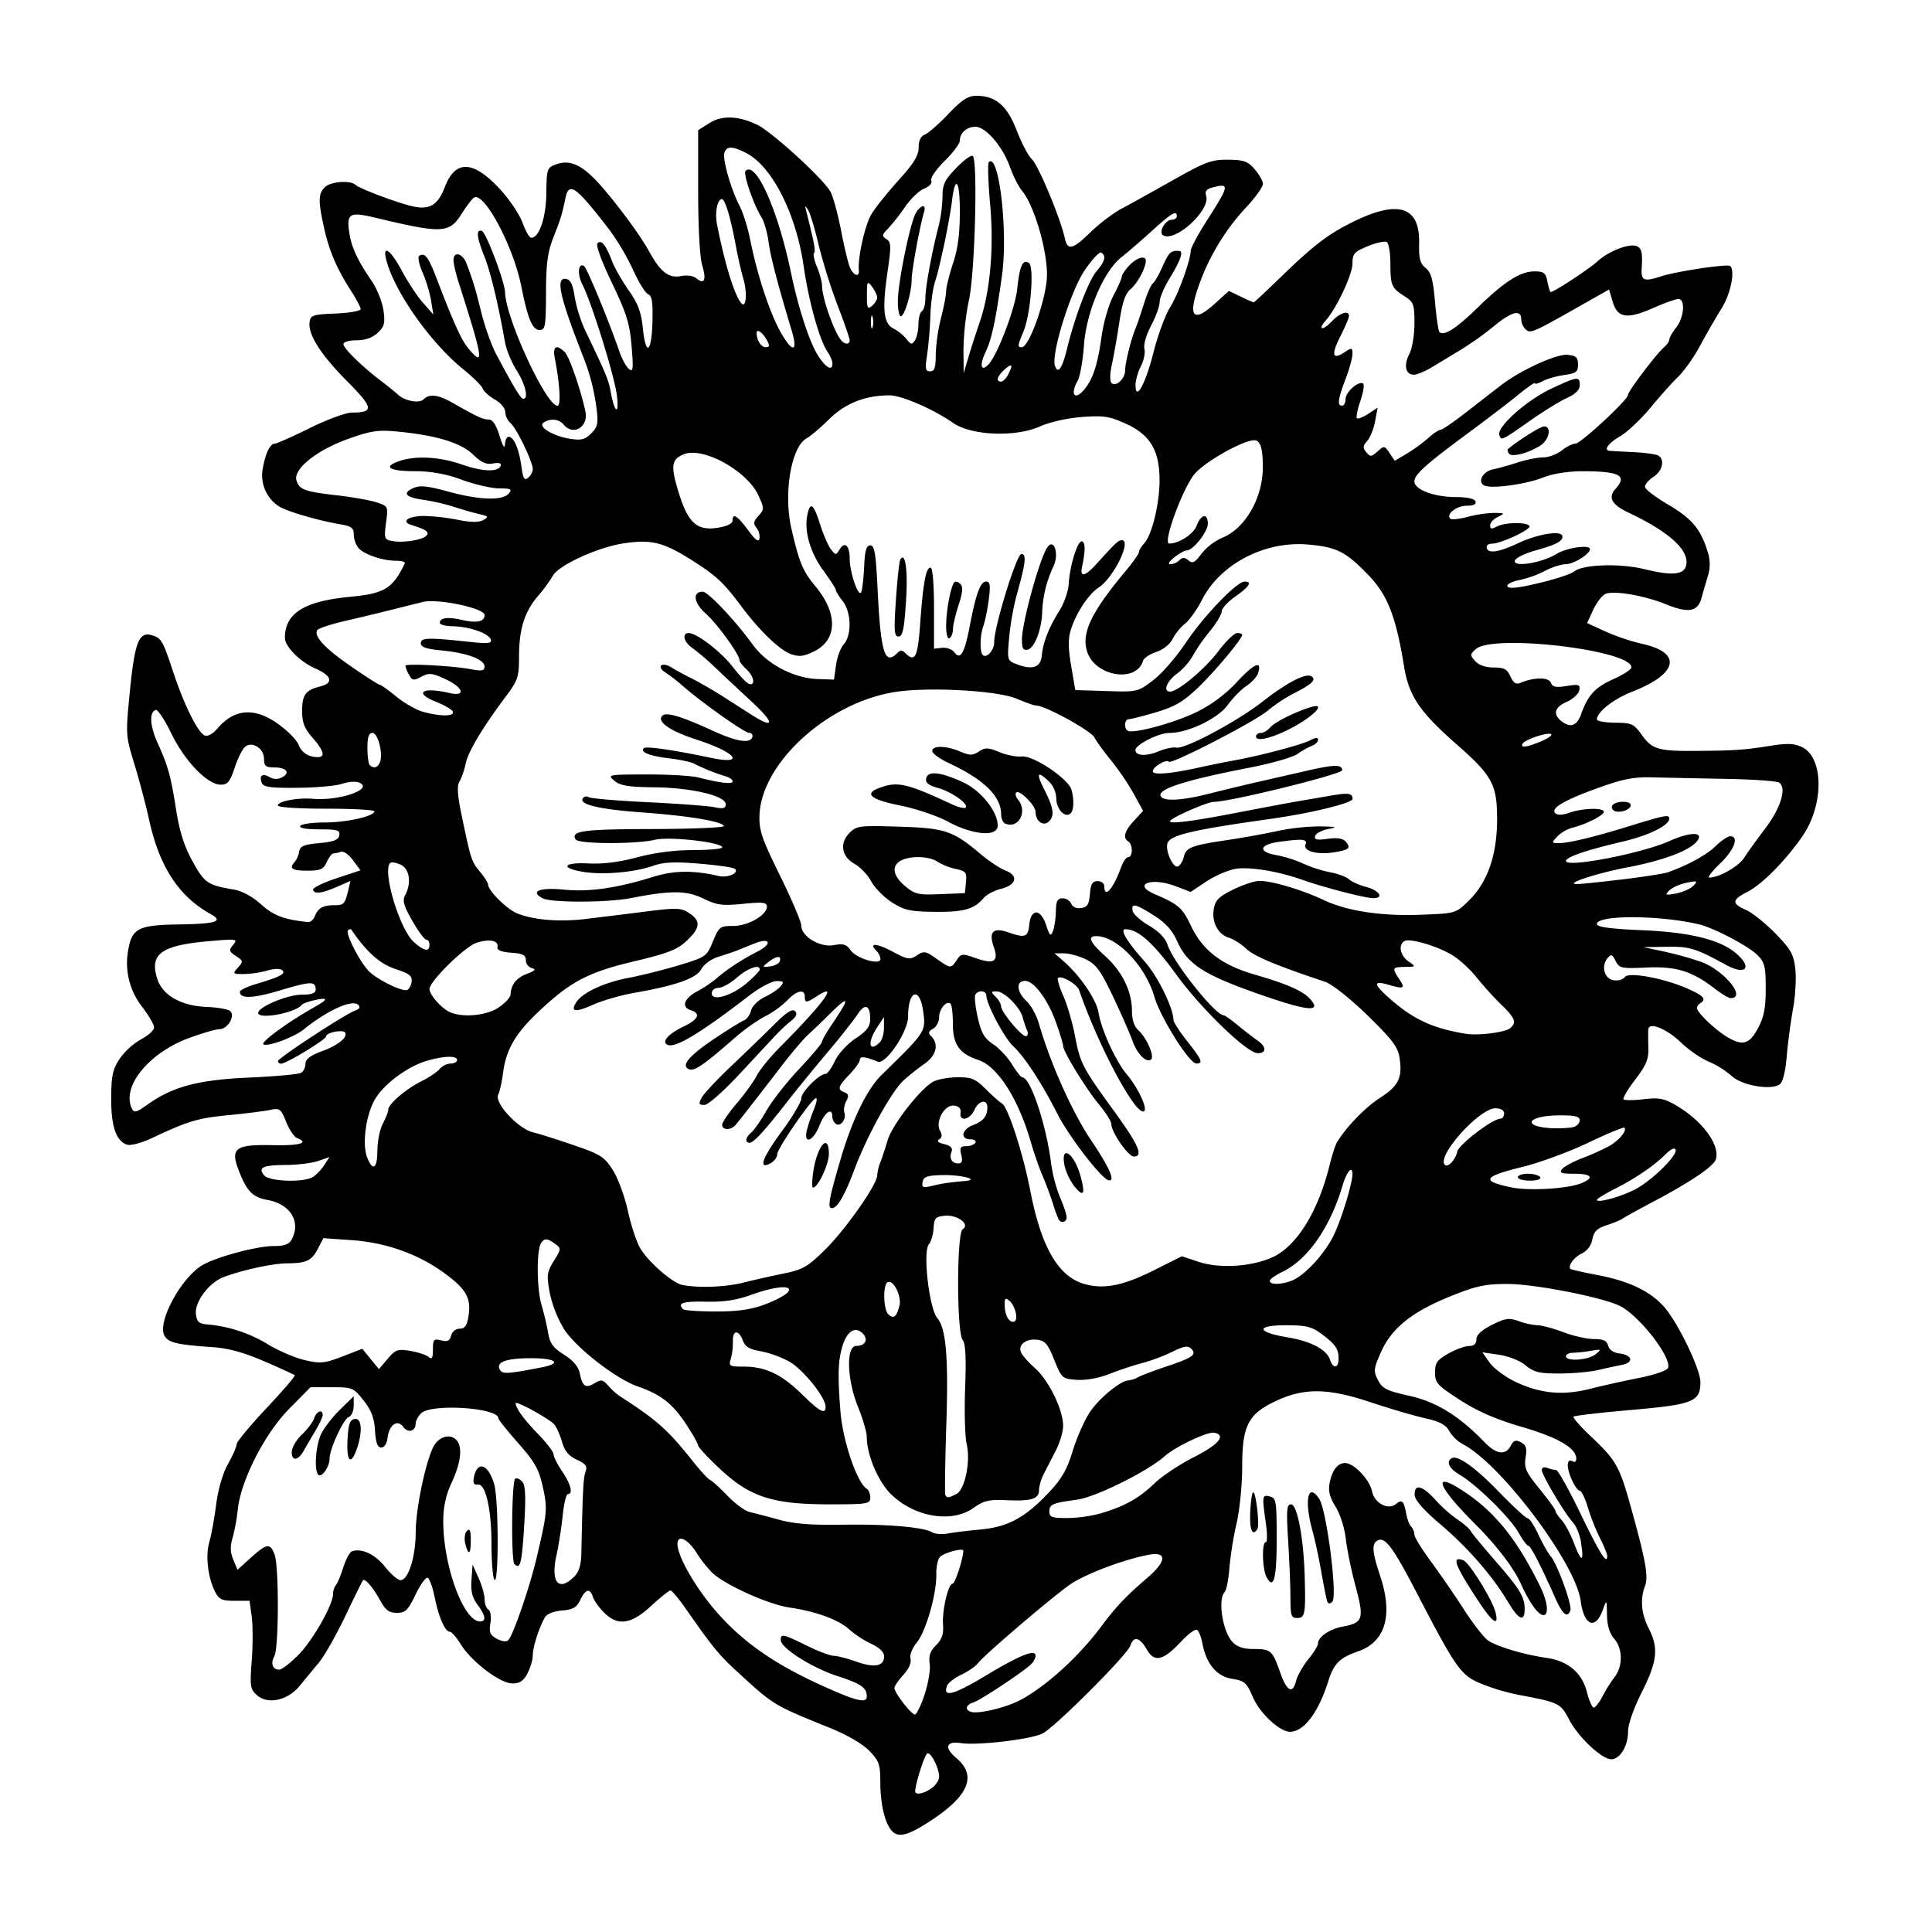 <svg id="Graphic_Elements" data-name="Graphic Elements" xmlns="http://www.w3.org/2000/svg" viewBox="0 0 1200 1200"><title>5</title><path id="path4146" d="M553.57,1136.73c-4.12-5-6.77-16.58-6.79-29.77,0-11.09-.77-13.22-6.87-19.52-4.08-4.23-13.72-9.86-23.95-14-35.64-14.43-35.1-14.11-57.1-34.24-12.36-11.31-15.68-15.35-33-40.11-4.31-6.18-8.56-11.23-9.43-11.23s-6.27,4.32-12,9.6c-12.53,11.55-20.7,12.69-29.3,4.09-3.06-3.06-6.15-7.4-6.85-9.63-1.81-5.7-4.58-5.06-7.86,1.82-2.25,4.73-4.47,6-11.34,6.58-5.16.42-9.37,2.11-10.64,4.28-3.56,6.08-7.46,18.31-7.5,23.47,0,2.71-1.5,7.76-3.29,11.23-2.47,4.78-4.77,6.31-9.44,6.31-7.58,0-25.39-13.54-32.11-24.42-2.61-4.22-5.59-7.66-6.63-7.66-3,0-6.9-8.73-9.43-21.23-1.29-6.39-3.3-11.93-4.47-12.32s-4.56,4.35-7.52,10.54c-4.65,9.71-6.22,11.24-11.53,11.24-4.82,0-7-1.62-10.26-7.48-4.5-8.2-9.62-14.19-10.84-12.71-.43.52-5.39,10.57-11,22.33s-13,24.76-16.44,28.88-8.84,10.65-12,14.51c-7.47,9-19.73,11.6-26.45,5.56-4.1-3.68-4.38-5.54-3.17-21.43.73-9.56.71-21.84,0-27.27L155,994.28h-9.28c-8,0-9.7-.83-12.25-5.89-4.38-8.69-5.92-22.28-3.46-30.62,1.19-4,3.09-14.46,4.23-23.15,1.26-9.7,4.13-19.53,7.42-25.41,2.95-5.27,5.36-10.79,5.36-12.25s8.31-11.49,18.46-22.28,18.07-20,17.59-20.47-9-4.39-19-8.7c-12.67-5.48-22.31-8.12-32-8.78-22.23-1.52-27.62-2.8-29.95-7.16-4.65-8.69,11.12-37.21,24.48-44.27,9.79-5.17,33.37-11.35,43.35-11.35,6.73,0,9.59-1.05,11.24-4.14,5.89-11-.88-22-15.14-24.51-9.08-1.62-12.75-5.39-17.73-18.21-5.41-14-2.25-16.31,21.23-15.8,16.73.36,22.75-1.42,14.94-4.42-1.76-.67-4.79-5.2-6.73-10-3.31-8.28-3.95-8.74-10.17-7.44-3.66.76-15.31,2.22-25.9,3.24-18.84,1.82-24.8,3.61-47.58,14.32-6.17,2.9-13,4.71-15.16,4-6.84-2.17-10-11.45-9.89-29.1.09-13.89.94-17.79,5.35-24.4a42.73,42.73,0,0,1,13.27-12c4.41-2.3,8-5.59,8-7.32s-3.27-7.44-7.28-12.69a44,44,0,0,1-8.79-35.23c2.32-13.73,6.26-15.71,32.09-16.09,22.53-.33,27.28-1.89,19.28-6.32-20.05-11.12-32.07-29.58-38.47-59.06-1.91-8.83-6-24.15-9-34.06-5.51-17.9-5.52-18.18-2.78-46,3-30.05,5.63-36.66,13.73-34.13,5.84,1.82,6.59,3.12,13.28,23.27,6.82,20.49,15.26,37.37,19.51,39,1.76.68,5.08-1.16,7.7-4.27q16-18.91,38.38-2.51c5.63,4.13,11.09,9.75,12.13,12.49,1.88,4.93,6.19,7.69,12,7.69,4.76,0,3.6-4.14-3.38-12.09-5-5.72-6.42-9.32-6.42-16.6,0-10,2.14-12.93,11.25-15.22,8.37-2.1,7.25-6.57-2.75-11-9.83-4.3-19.19-13.68-19.19-19.23,0-15.24,11.94-22.72,40.64-25.45,21.25-2,26.37-5.16,33.82-20.78.42-.88-2.06-1.6-5.51-1.6-8.49,0-20.23-4.08-23.5-8.17a15.25,15.25,0,0,1-2.67-8.19c0-3.92-1.52-5.1-8-6.2-14.26-2.41-33.56-8.06-38.61-11.29A22.94,22.94,0,0,1,163.21,291c1.74-9.63,4.55-15.45,7.46-15.45,1.19,0,11-4.33,21.68-9.63s22.49-9.64,26.11-9.66c14-.06,13.6-2.89-2.89-19.51S191.21,207.66,192.3,200c.6-4.21,2.11-4.7,16.17-5.27C217,194.36,224,193.14,224,192s-2.63-6.16-5.83-11.14c-8.88-13.78-13.67-24.87-16.82-39-3.77-16.85-3.71-21.47.34-25.52,3.61-3.61,15.87-4.56,19.21-1.48,2.52,2.32,25.17,10.88,34.93,13.19,10.84,2.57,16.11-.48,20.45-11.83,6.62-17.34,17.86-16.72,34.85,1.92,5.61,6.16,11.67,15.29,13.47,20.3s4.19,9.16,5.32,9.21c4.93.27,9.28-12.54,9.43-27.77.15-14.68.47-15.68,5.65-17.65,7.6-2.89,14.19-.78,22.62,7.23,9.34,8.87,28.87,34.5,35.45,46.5,7.16,13.07,12.29,17,20,15.5,3.71-.74,7.61-.15,9.54,1.45,4.94,4.1,6.27.94,3.51-8.29-1.48-4.93-2.48-23.58-2.48-46V80.83l6.95-4.36c7.89-4.94,17.89-4.62,29.67,1,9.2,4.36,41.66,34.09,45.65,41.8,1.65,3.19,4.56,13.91,6.47,23.83s4.36,20.2,5.45,22.84c2.1,5.12,6,6.62,5.61,2.14-.78-8,3.82-28.48,7.85-35.09,2.56-4.18,10.18-13.74,17-21.23,9.32-10.32,12.3-15.21,12.3-20.16,0-4.27,1.3-7,3.74-7.94,2.06-.77,8.65-6.51,14.65-12.77C597.44,62,601.24,59.5,606.38,59.5c12.09,0,19.22,6.14,25.18,21.68C634.55,89,638.8,97,641,99c3.88,3.51,17.77,36.85,20.31,48.75,1.73,8.1,4.81,7.41,16.08-3.58,5.33-5.2,14-11.77,19.32-14.6s19.73-10.84,32.09-17.81c19.91-11.24,23.76-12.66,34-12.56,9.84.11,12.26,1,16.58,6,2.79,3.23,5.06,7.33,5.06,9.1s-4.63,8.21-10.28,14.32a139.22,139.22,0,0,0-27.89,44.25c-9,23.23-6.14,28.77,8.18,15.83l8.82-8,7.45,3.55a83.92,83.92,0,0,0,8,3.56c.32,0,7.79-7,16.59-15.51,21.45-20.8,30.31-27.46,47.14-35.48,26.66-12.7,39.52-8,39,14.18-.23,9.59.55,12.6,4,15.41s4.64,7.22,5.86,21.05c.84,9.65,2.09,18.1,2.76,18.77,2.72,2.72,10.37-2.15,23.45-14.9,16.84-16.43,26.75-22.77,35.62-22.77,5.79,0,6.94.91,8,6.41.7,3.53,1.63,6.42,2,6.42,2.1,0,24-14.38,29.14-19.11,6.71-6.2,19.54-11.22,24.16-9.45,3.23,1.24,3.88,4,3.24,13.91-.49,7.52,1.48,8.36,11.68,5,9.45-3.15,41.82-8,43.32-6.52,3.16,3.16.24,17.37-5.41,26.39-3.5,5.58-9.46,15.92-13.25,23s-9.92,15.77-13.64,19.36-11.56,12.35-17.44,19.47-14.31,15-18.72,17.59c-7.31,4.26-10.43,8.6-6.42,9,.89.08,7.52.44,14.74.8s14.2,1.31,15.51,2.12c4.14,2.56,2.57,9.55-3,13.18-2.94,1.92-5.35,4.71-5.35,6.18s6.41,6.42,14.24,11c14.71,8.57,20.42,15.33,24.64,29.16a24.43,24.43,0,0,1,0,16c-1.32,4.41-3,10.19-3.7,12.83-2.31,8.63-8.09,9.72-21.87,4.12-13.54-5.5-32.11-8.73-37.75-6.57-2,.75-5.38,5.14-7.61,9.76L985.78,387l11.45,5.24a132.21,132.21,0,0,0,22.35,7.58c25.43,5.45,22.91,18.61-5.7,29.77-11.59,4.52-22,12.67-22,17.23,0,1.11,5.06,2,11.23,2.08,10.34.06,11.66.65,16.58,7.5,6.46,9,10.31,10.15,32.83,10,24.46-.14,30.49-.53,46.51-3.08,11.19-1.77,15.37-1.62,20.23.72,13.54,6.52,13.71,35.73.33,55.25-10.2,14.88-25.1,30-34.07,34.58-9.89,5-10.12,7.37-1.12,11.26,3.82,1.65,12,8.21,18.23,14.58,9.75,10,11.45,13,12.48,22.17.67,5.81,0,16.83-1.39,24.48s-3.2,20.91-3.93,29.49c-.88,10.26-2.43,16.32-4.54,17.75-5.58,3.76-23.64.51-29.77-5.36a53.62,53.62,0,0,0-14.08-8.8c-4.7-1.93-12.4-7.21-17.11-11.74-9.22-8.87-20.18-13.25-20.52-8.21-.11,1.6-.08,6.76.07,11.47.22,6.9-1.36,10.68-8.19,19.6-4.65,6.07-7.89,11.6-7.22,12.28s6.32.63,12.54-.1c9.68-1.14,12.62-.55,20.52,4.11,16.12,9.51,27.13,24.68,24.2,33.37-1.44,4.3-16.12,14.19-38.51,26-9.41,5-18.08,9.73-19.25,10.62s-5.64,2.75-9.91,4.12c-6.07,2-8,3.89-9,8.86a12.18,12.18,0,0,1-6.55,8.76c-4.77,2.18-8.86,7.75-7,9.58.4.4,8,2.13,17,3.84,19,3.64,31.89,9.69,40.58,19.09s23.1,39.09,23.1,47.4c0,12.13-4.33,13.87-42.93,17.25-19.12,1.67-35.26,3.54-35.86,4.14s4.24,6.14,10.77,12.31c15.8,14.94,17.78,18.46,25,44.53,9.09,32.73,10.84,42.56,8.59,48.46-3.09,8.15-2.29,17.19,2.33,26.25,6.24,12.23,5.36,20.39-4.28,39.57-5.17,10.3-8.56,20-8.56,24.62,0,8.84-5,17.09-10.43,17.09-5.85,0-20.33-13.59-26.08-24.49-5.55-10.49-6-10.69-32.23-15.67a133.29,133.29,0,0,1-23.07-7c-12.21-5.25-15.07-9.34-39.63-56.55-14.26-27.4-19.15-34.11-23.63-32.39-4.29,1.65-4.05,6.76,1,21.9,8.28,24.75,3.47,41.32-13.71,47.22-11.25,3.86-15,7.59-18.38,18.38-6.18,19.64-15.17,31.52-23.82,31.52-6.35,0-18.71-11.46-22.92-21.26-4-9.31-5.22-10.39-13.09-11.65-9.58-1.53-16-9.23-18.43-22.19-.72-3.84-2.21-7.53-3.3-8.2s-5.55,2.6-9.91,7.28c-11.14,11.93-16.59,13.17-21.32,4.84-4.29-7.52-8.2-8.44-10.13-2.37-1.78,5.62-46.63,50.52-54.55,54.61-7,3.63-40.31,7.57-50.57,6-9.42-1.45-10.8,2.7-3.06,9.21,12.81,10.78,8,23.09-14.84,38.3-15.12,10.05-21.31,11.66-25.49,6.62Zm25-26c2.61-1.83,4.75-5,4.75-7.06,0-5.33-5-15.35-7.28-14.61-1.6.52-7.28,18-7.6,23.4-.16,2.69,5.1,1.79,10.13-1.73Zm-4.3-58.22c2.29-6.8,3.73-15.37,3.19-19-.73-5,.27-7.94,3.93-11.6s4.77-6.92,4.35-12.81c-.65-8.92,3.23-25.48,6-25.48,1.5,0,6.58-15.76,6.58-20.43,0-1.89-11,.94-14.34,3.68-1.43,1.19-2.52,6.17-2.43,11.06.25,12.21-6.47,35.47-12.28,42.53-2.75,3.34-4.35,7.55-3.74,9.87.64,2.47-1.09,6.35-4.47,10-3,3.28-5.52,6.93-5.52,8.12,0,2.94,10.47,16.47,12.75,16.47,1,0,3.71-5.57,6-12.36Zm59.2,3.55c15.85-8.26,36.43-26.91,50.39-45.66,9.15-12.3,15.31-18.81,28.75-30.37,12.13-10.43,12.44-16.5.74-14.31-15.33,2.88-39.62,12.08-48.74,18.47-11.63,8.13-53.51,43.91-57.15,48.81-1.43,1.93-6.06,5.14-10.29,7.15s-8.24,5.08-8.91,6.84c-2.91,7.57,3.88,5.87,23.38-5.86,21.86-13.16,31.57-17.07,31.57-12.71,0,1.39-1.2,3.72-2.67,5.17-4.65,4.6-31.51,22.42-35.9,23.81-4.74,1.5-5.55,4.52-1.57,5.85,4.51,1.5,21.39-2.49,30.4-7.19Zm361.87-2.43a92.17,92.17,0,0,1,7.54-12.05c5.21-6.68,5.07-17.58-.3-23.77-2.86-3.3-4.34-8.19-4.45-14.77-.16-9.62-.22-9.7-2.46-3.42-4.67,13.09-11.8,10.33-13.9-5.37-3.13-23.3-49.55-85-73.11-97.2a23.37,23.37,0,0,1-8.5-8.18c-2.1-3.92-5.84-5.92-14.88-7.94-6.63-1.48-22.19-6-34.55-10.16-26.34-8.73-41.06-8.81-58.84-.31-16.63,7.95-20.33,15.26-20.33,40.17,0,11.49-1.54,27.15-3.5,35.52a222.81,222.81,0,0,0-4.46,27.8c-.53,7.06-1.84,13.75-2.92,14.87-4.4,4.57-1.33,24.41,4.78,31,3,3.18,6.78,4.42,13.54,4.42,10.36,0,11.35.9,16.23,14.8,4,11.42,7.71,13.38,9.74,5.14.82-3.32,4.22-9.38,7.57-13.47s6.08-8.52,6.08-9.83c0-4.13,7.17-9.05,15.43-10.58,12.62-2.35,13.38-4.76,7.93-25-2.63-9.76-5.36-23-6.08-29.52-.73-6.63-3.49-15.31-6.33-19.9-3.7-6-4.68-9.88-3.7-14.77,1.62-8.09,5-12.39,9.61-12.39,5.41,0,15.25,10.3,16.68,17.45,1.5,7.5,10,12,14.9,8,3.71-3.08,4.92-2,6.33,5.88.6,3.38,2,7.06,3.11,8.18a8,8,0,0,1,2,4.91c0,1.58,4.57,9,10.16,16.6s14.88,21,20.65,30,12.59,17.66,15.15,19.34c5.76,3.78,22.35,8.68,36,10.64s22.19,9.3,25.26,21.48c1.3,5.18,3.2,9.42,4.2,9.42s3.44-3.13,5.4-7Zm-77.58-59.89c-14.37-22-16.3-27.46-8.78-24.57,3.67,1.41,18,24.53,19.87,32.12C931.27,1010.83,927.05,1008,917.78,993.74Zm-116.25-1.27c0-6.88-.63-22.76-1.4-35.3-1.19-19.4-.92-22.79,1.8-22.79,3.77,0,7.73,20.57,8.43,43.85.73,24.08.28,26.74-4.56,26.74C802,1005,801.53,1003.55,801.53,992.47Zm135.21,2.69c-9.48-16.06-24.8-33.69-41.85-48.2-10.81-9.2-16.09-15.22-16.2-18.46-.24-7.13,4.78-5.9,13,3.21a85.49,85.49,0,0,0,13.61,12.1c3.5,2.24,7.16,5.44,8.15,7.1s7.81,9.93,15.17,18.38C944,986.92,947,991.84,947,999.48c0,8.24-3.76,6.65-10.24-4.32Zm15.1,1.79a88.28,88.28,0,0,1-6.75-12.3c-4.4-10.26-15.28-24.57-29.34-38.58-22.62-22.54-26.46-32.57-7.89-20.62,20.24,13,34.11,30.06,48.79,59.93,7.69,15.66,4,24.55-4.81,11.57Zm14.25-4.28c-9.31-20.86-15.38-32.62-16.83-32.62-.82,0-3.55-3.66-6.06-8.14-5.21-9.26-26-29.69-36.33-35.77-6.72-3.94-8.82-8.15-5.19-10.4S916.4,911.48,931.4,927c8.5,8.77,16.33,16,17.42,16s4.1,4.57,6.7,10.16,6.05,11.64,7.65,13.46c4,4.54,13.4,30.32,12.22,33.6-1.81,5.05-4.78,2.66-9.31-7.49ZM824.22,994.1c-.53-1.67-2.14-9.77-3.57-18s-3.91-19.72-5.51-25.52c-5.23-18.89-2.74-30.25,4.28-19.54,4.59,7,11.42,60.46,8.14,63.74C825.83,996.49,824.93,996.31,824.22,994.1Zm-37.56-14.6c-2.65-5-3-21.59-.49-21.59,1,0,1-5,.15-11.23-2.52-17.72-2.42-18.45,2.37-17.2,4,1,4.28,2.92,4.28,26.42,0,24.87-1.88,31.89-6.31,23.6Zm-10.14-39.62c.26-6.39,1-12.19,1.74-12.89,1.62-1.62,4.27,20.22,2.75,22.67-3,4.87-4.91.71-4.49-9.78ZM538.39,1053.63c-.07-5.4-3.57-7.82-18.19-12.58-16-5.21-35.26-17.44-35.26-22.38,0-4.12,1.33-3.83,16.05,3.41,7.06,3.48,14.63,6.35,16.82,6.37s8.53,1.66,14.07,3.63c11.26,4,17.24,2.87,17.24-3.27,0-2.65-2.84-5.41-8-7.81a61.64,61.64,0,0,1-13.4-8.72c-6.65-6.19-20.57-11.34-37.27-13.79-13.14-1.93-39.78-13.89-48-21.55a78.74,78.74,0,0,1-10-12.75c-5.29-8.38-11.68-11.26-11.68-5.27,0,7.68,11.23,27.27,24.06,42,16.35,18.76,35.6,32.29,64.95,45.67,21.87,10,28.66,11.66,28.61,7.07ZM185.23,1028c9-9,21.63-31.26,21.63-37.91a9.82,9.82,0,0,1,1.77-5.54c1-1.11,3-6.07,4.59-11s3.94-9.41,5.32-9.94c5.84-2.24,14.42,1.73,20.61,9.55,3.62,4.57,7.93,8.3,9.58,8.3,4.9,0,9.47-14.43,9.47-29.86,0-14.12,6.14-43.6,11-53,3.09-5.93,9.56-8.18,13.67-4.77,4.61,3.83,3.79,13.69-2.24,26.86A54.64,54.64,0,0,0,275.32,945c0,27.65,12.64,62.1,22.79,62.1,4.08,0,3.56-3.52-1.54-10.43-3.26-4.41-4.24-8.45-3.73-15.42l.69-9.44,3.73,8.28c2.05,4.55,3.72,10.51,3.72,13.24s1.07,5.62,2.38,6.43,1.89,4.42,1.25,8.42c-.94,5.78-.26,7.41,4.08,9.73,3.18,1.71,5.93,2,7.05.8,3.12-3.38,13.37-33.21,17.59-51.18,6.63-28.22,6.82-30.43,3.8-44.06-2.43-11-4.95-15.42-15.25-27.09-6.79-7.69-12.34-14.65-12.34-15.46,0-6.6-41.77-9.28-48-3.08-1.84,1.85-3.36,4.68-3.36,6.29,0,4.91-4.75,6.21-7.74,2.12-3.64-5-8.82-1.21-9.78,7.1-.39,3.37-2,5.73-3.87,5.73-2.33,0-3.39-2.9-3.87-10.56-.5-7.87-2.31-12.63-7.14-18.72-6.24-7.88-6.91-8.16-19.71-8.16H192.84L179.64,875c-15.22,15.43-30.08,44.53-31.95,62.57a117.77,117.77,0,0,1-3.26,17.77c-1.54,5.08-1.41,8.86.46,13.38l2.61,6.31,8.3-7.5c9.9-8.95,12-9.24,14.75-2s2.68,57.87-.15,63.15c-2.48,4.64-1.1,8.37,3.1,8.37,1.51,0,6.79-4.08,11.73-9.07Zm121.64-47.26c-.89-2.15-1.61-12-1.61-21.89,0-21.58-3.67-37.52-8.46-36.75-2.23.36-3.07-.86-2.59-3.75,1.9-11.37,8.94-9.45,12.73,3.47,2.93,10,2.86,66.1-.07,58.92Zm12.65-9.27c-2.15-2.15-1.71-51.62.47-53,1.05-.65,3.07.23,4.5,2,1.91,2.31,2.18,9.65,1.05,27.79C324.1,971.26,323.12,975.06,319.52,971.46ZM289,958.82c-.78-3.1-.33-6.55,1-7.91,1.78-1.79,2.41-.37,2.41,5.5C292.43,965.63,291,966.66,289,958.82ZM197.72,916c-2.72-2.71-1.66-18.13,1.73-25.27,1.8-3.81,7.1-10.64,11.76-15.2l8.49-8.29v5.85c0,3.22-1.36,6.37-3,7-3.41,1.3-12,19.87-12,26C204.73,911,199.79,918,197.72,916Zm-16.52-14c0-2.76,2.81-7.66,6.29-10.94s6.89-7.83,7.63-10.15c1.39-4.37,5.33-5.87,5.33-2,0,1.2-2.17,5.81-4.82,10.24s-5.84,9.89-7.1,12.13C185.1,907.27,181.2,907.67,181.2,901.93Zm34.65-7.63c.51-9.69,1.43-12.43,4.38-13,4.47-.85,5.13,7.84,1.4,18.54S215.15,907.76,215.85,894.3Zm140.75,85c3-3,4.34-7.33,4.49-14.44.81-39.22,1.21-47,2.59-50.8,1.26-3.44.2-4.9-5.41-7.49-5-2.32-7.57-5.34-9.14-10.92-1.18-4.25-3.37-9.17-4.85-10.94-2.87-3.43-24-15.05-24-13.19,0,3,5.33,10.3,14,19.2,5.25,5.4,9.56,11,9.56,12.54s2.4,6.26,5.34,10.6c5.38,7.92,6.92,14.1,3.52,14.1-1,0-2.45,6-3.21,13.37s-2.47,18.34-3.81,24.42C341.86,982.73,346.92,989,356.6,979.3Zm625.5-21c-.77-4.79-3-10.45-5-12.59-5.17-5.6-19.45-29.63-19.45-32.72,0-1.52,1.43-2.08,3.38-1.33a19.49,19.49,0,0,0,5.47,1.3c1.15,0,7.9,12,15,26.75,12.06,24.93,16.78,32.47,16.78,26.77,0-1.29-2-6.31-4.49-11.16a134.92,134.92,0,0,1-7.57-19.17c-1.7-5.69-4-10.35-5.11-10.35s-3.47-3.48-5.25-7.72c-3.2-7.67-2.63-12.73,1.18-10.37,1.09.67,2-.11,2-1.74,0-6.59-11.2-13.15-33.69-19.73-16.25-4.75-27.54-9.66-38.51-16.73-14.13-9.11-15.5-10.63-15.5-17.1,0-6,1.26-7.82,8.31-11.78,4.57-2.57,10.35-4.68,12.83-4.68,3,0,4.53-1.35,4.53-4.12s3.21-5.74,9.68-9c8.44-4.21,10.59-4.51,16.73-2.29a43.63,43.63,0,0,0,11.68,2.55c2.55,0,9.7,1.93,15.89,4.28s14.75,4.28,19,4.28c5.87,0,8,1,8.85,4.11.67,2.56,3.32,4.38,7,4.81,8.08,1,9.15,5.6,1.63,7.08-3.32.65-10.14,2.12-15.15,3.28s-15.78,2.11-23.9,2.11c-12.4,0-15.76-.82-20.83-5.05-3.47-2.9-10.48-5.7-16.47-6.59l-10.43-1.54,4.6,6.46c2.52,3.55,9.62,8.85,15.77,11.78,15.6,7.43,29.54,8.77,46.47,4.47,7.65-1.94,21.45-5,30.67-6.82,9.37-1.85,17.24-4.56,17.85-6.16,2.41-6.29-17.25-31.83-29.51-38.32-10.16-5.38-53.1-13.85-70.22-13.85-13.85,0-19.35,1.19-35.38,7.65-24,9.67-36.59,19.81-43.18,34.68-4.6,10.4-4.75,11.82-1.85,17.42,2.71,5.26,5.43,6.61,19.5,9.74,16.76,3.73,31,12.51,46.7,28.85,7.24,7.51,13,8.28,16.24,2.17,1.83-3.42,3.14-3.86,6.36-2.14s3.8,3.73,2.86,9.49c-1,6.37.1,8.89,8.69,19.45,5.44,6.67,9.88,12.82,9.88,13.66s1.72,3.41,3.82,5.69,5.57,8.78,7.71,14.44c4.58,12.07,6.29,12,4.34-.25ZM609,950c16.92-1.55,27.63-7.31,42.15-22.67,8.35-8.83,11.57-14.4,15.17-26.27C668.85,892.8,673.64,882,677,877c5.83-8.67,19.18-19.61,23.93-19.61a16.42,16.42,0,0,0,6-2c2-1.12,10-4.12,17.62-6.67,16.28-5.42,19-7.37,15.33-11-2.08-2.09-4.51-1.7-11.66,1.87a115.68,115.68,0,0,1-18.64,7c-5.3,1.38-14.56,4.45-20.58,6.82-6.71,2.63-14.54,4-20.21,3.63-9-.66-9.35-.94-14-12.44-3.87-9.68-5.71-11.89-10.4-12.45-7-.84-12.09,3-10.29,7.66.73,1.9,4.68,6.4,8.78,10,8.44,7.41,17.45,25.86,17.45,35.74,0,3.63-2.05,10.58-4.56,15.45l-7.49,14.52c-1.61,3.12-2.93,7.63-2.93,10,0,5.52-4.71,7-20.5,6.27-10.61-.47-13.86.3-20.14,4.78-13.42,9.57-36.28,5.9-51-8.2-8.17-7.83-15.35-24.66-15.35-36,0-2.83-2.41-11.06-5.35-18.3-7-17.1-7.6-38.1-1.19-38.1,5.66,0,7.71-4,4-7.77-4.74-4.74-9.94-1.26-12.75,8.53-2.55,8.88-2.79,17.84-1.06,39.89,1.45,18.38,10.28,44.35,16.38,48.12,1.18.73,2.15,3.2,2.15,5.48,0,3.88-1.69,4.15-25.62,4.15-35.09,0-49.09-4.56-67.81-22.06-7.44-7-13.52-13.52-13.52-14.58s-3.52-7.22-7.81-13.68c-8.22-12.38-15.53-18-29.63-22.88-13.48-4.65-38.33-24-45.79-35.58a74.76,74.76,0,0,1-8.89-22.52C339.44,792,339.67,790.2,344,783.2c4.61-7.46,4.64-7.8.79-10.62-4.9-3.58-6.73-3.65-8.78-.34-2.81,4.55-2.63,28.16.29,38.08,1.56,5.29,3.44,13.25,4.18,17.68,1.07,6.39,3.13,9.18,9.87,13.44,5.86,3.7,8.92,7.38,9.8,11.77,1.61,8,3.65,9.31,9.34,5.84,3.88-2.36,5-2.15,8.21,1.53a41.31,41.31,0,0,0,7,6.42c23.45,15.11,30.06,21,45.66,40.64,4.67,5.89,9.47,11.09,10.67,11.57s6.05,4.89,10.79,9.82,11,9.49,13.91,10.15,11.06,2.79,18.11,4.73c9.32,2.58,20.17,3.43,39.58,3.12,27.72-.45,50.07,1.46,55.61,4.75,1.77,1,6.1,1.37,9.63.71S601.36,950.73,609,950Zm75.18-10.16c14.75-4.47,23.3-9.28,32.84-18.47,4.71-4.53,15.78-11.89,24.6-16.35,15.42-7.79,20.25-13.65,12.47-15.15-4.06-.78-24.21,8.79-30.65,14.56-10.56,9.46-43,25.53-54.55,27.07-15,2-17.11,2.86-17.11,7.17,0,3.69,1.46,4.24,11.23,4.22A88.73,88.73,0,0,0,684.19,939.87ZM594,928c5.38-2.88,8.94-20.12,6.41-31.12-1.07-4.66-1.49-20.41-.94-35,.7-18.55.24-27.43-1.52-29.56-3.79-4.56-3.79-66.49,0-68.83,4.83-3-3.3-9.13-11.07-8.37-5.84.57-6.67,1.48-7,7.62-.19,3.83-1.5,8.37-2.93,10.09-3.9,4.69.17,40,5.31,46,5.38,6.35,6.89,24.54,5.51,66.31-.76,22.94-1,42.44-.65,43.32,1,2.11,2.11,2,6.85-.51Zm-81.24-54.34c0-5.81-14-23.19-22.6-28a66.27,66.27,0,0,0-17.78-6.41c-6.86-1.16-9.56-2.8-11-6.67-2.64-7-6.45-6.51-6.18.74a38.34,38.34,0,0,1-1.29,10.7c-1.4,4.5-.88,4.81,8.11,4.81,13.41,0,23.39,4.75,36.06,17.15,11.22,11,14.72,12.82,14.72,7.68ZM336.28,849.33c13.33-2.58,9-5.87-7.57-5.72q-22.5.21-18.06,7.41c1.56,2.53,5,2.3,25.63-1.69Zm-81.56-10.26c4.74.76,9.87,2.42,11.4,3.69,2.18,1.81,2.78.82,2.78-4.61,0-6.21.51-6.78,5.1-5.63,3.92,1,5.36.29,6.22-3a5.72,5.72,0,0,1,5.31-4.26c3.16,0,4.51-1.9,5.44-7.64,1.81-11.19-1.2-16.7-14.55-26.56-16.33-12.06-36.41-19.26-58-20.78l-17.57-1.24-3.34,6.46c-3.91,7.56-7.1,9.09-19.18,9.19-9.07.08-26.94,3.92-39.27,8.45-9.1,3.34-18.25,15.49-17.38,23.07.55,4.76,1.86,6,7.09,6.42A86.63,86.63,0,0,1,166.43,835c6.6,4,16.91,8.43,22.9,9.81,9.75,2.25,12.18,2,23.3-2.27l12.42-4.79,5.16,6.33,5.16,6.33,5.37-6.37c4.83-5.74,6.24-6.25,14-5ZM831.44,844c0-6.31-2-9.09-10.68-15.52-6.06-4.48-9.61-5.34-22-5.34-18.95,0-18.53,4.24.74,7.46,14.88,2.49,24.6,7.64,26.66,14.12,1.78,5.63,5.29,5.15,5.25-.72ZM991,841.18c3.93-3.18,3.77-3.3-3.07-2.14a88.14,88.14,0,0,1-11.23,1.22c-2.2,0-4,1-4,2.14C972.65,845.8,986.39,844.88,991,841.18Zm-360-25.45c-.56-2.91-2.35-6.39-4-7.75-2.37-2-3-1.58-3,1.9,0,6.43,2.23,11.13,5.28,11.13,1.7,0,2.32-1.93,1.68-5.28Zm-72.34-4.55c1.54-6.13-3.91-16.89-7.44-14.71-2.88,1.78-2.55,16.76.44,19.75C554.86,819.48,556.88,818,558.6,811.18ZM475,810.24c6.41-2.4,12.82-5.77,14.25-7.49,4-4.81-7.22-4.08-22.6,1.48-9.23,3.34-17.06,4.52-28.27,4.27-14.23-.32-17.87.89-14.08,4.67.78.78,9.89,1.42,20.24,1.42C458.27,814.59,466.56,813.41,475,810.24ZM461.5,796.7c6.42-1.61,17.76-4.16,25.19-5.67,12-2.44,14.9-4.12,25.89-14.94,12.59-12.39,32.26-40.42,32.26-46a28.33,28.33,0,0,1,1.91-8c1.06-2.7,3.13-9,4.6-13.94,2.84-9.53,20.18-31.79,28.27-36.29,2.64-1.46,9.39-2.69,15-2.74,8.85-.06,11.22.92,17.57,7.26,4,4,8.64,8.13,10.23,9.09,3.72,2.26,13,30.84,17.52,54.17,6.94,35.51,17.52,53.52,34.06,58,12.1,3.25,23.85.84,43.18-8.87l16.88-8.48,10.49,3.48c12.76,4.24,32.58,3.06,45.51-2.72,15.25-6.81,28.64-28.32,35.84-57.57,1.47-6,3.49-12.21,4.49-13.9,5.57-9.38,17.65-21.85,26.91-27.79,11.48-7.37,13.92-12.51,11.93-25.14-1-6.4-4.81-11.37-20-26.14-11-10.65-21.91-19.27-26.28-20.73-30.33-10.13-43.86-15.79-48.82-20.43-3.15-2.95-7.92-6-10.6-6.84-6.89-2.08-11-9.5-9.66-17.65.91-5.71,2.93-7.79,12-12.3,6-3,13.41-5.42,16.5-5.42,7.69,0,26.65,5.64,39.54,11.77,14.81,7,35.8,10.22,60.95,9.24,21.27-.82,21.36-.85,29.39-8.7C924,548,929.87,531,929.87,508.74c0-21.42-3-27-25.19-46.46-22.87-20.08-29.6-30-32.56-48.16-5.1-31.34-10.23-44.49-22.19-56.92-14.06-14.6-19.78-17.48-37.71-19-26.83-2.25-54.4,12.19-65.65,34.39-3,5.91-7.7,12.52-10.47,14.7a32.89,32.89,0,0,0-7.77,9.56c-1.6,3.28-5.8,6.64-10.1,8.07-4.05,1.35-7.77,3.83-8.27,5.52-4.12,13.86-29.59,9.8-34.65-5.52-3.82-11.58,2.31-24.48,23.94-50.38,4.49-5.37,8.16-10.59,8.16-11.6s1.5-3.5,3.34-5.53c4.77-5.27,9.44-24.48,9.47-39,0-18.5-5.73-28.28-20.72-35.14C689.06,258.54,685.65,258,672,259c-9,.68-19.94,3.13-25.91,5.81-15.4,6.89-42.8,5.78-54.19-2.19-12-8.39-31.94-17.06-39.27-17.06-15.17,0-27.58,4.89-37.7,14.86-5.32,5.24-11.55,10.54-13.85,11.78-9.66,5.24-14.57,34.28-9.5,56.22,4.88,21.13,7,26.23,15,35.87,13.94,16.87,13.57,33.11-.92,40.29-6.26,3.11-9.26,3.48-14.15,1.78-7.32-2.55-19.77-14.57-31.69-30.59-10.44-14-15.32-18.51-30.47-28.05C412,336.82,404.75,335,388.06,337.37c-16.27,2.3-41.19,13.64-44.74,20.35a96.32,96.32,0,0,1-9.17,12.47c-8.46,9.94-11.78,20.65-11.78,38,0,12.26-.72,14.43-8.15,24.35-14.61,19.52-23.44,34.27-25,41.83-.87,4.08-2.6,9.06-3.85,11.06-1.65,2.65-1.26,8.47,1.46,21.46,5.78,27.61,6,28.14,11.3,34.56,2.77,3.33,5,6.86,5,7.86,0,3.76,11.47,15.24,17.91,17.92,10.12,4.22,26.39,5.55,43.06,3.52,8.23-1,24.73-3,36.66-4.54,19.69-2.48,22.2-2.39,27.27.93,7.42,4.86,7,9.18-1.52,17.21-5.86,5.5-11.58,7.74-32.62,12.74-28.66,6.81-39.55,12.55-59.43,31.31-14.35,13.54-20.15,23.55-22,38-.73,5.59-2.09,11.67-3,13.51-2.57,5,12.19,21.06,21.55,23.38,4.12,1,15.67,4.67,25.67,8.11,16.42,5.64,18.74,7.14,24,15.42,3.19,5,7.4,16.5,9.34,25.45s5.43,19.39,7.72,23.19c5.19,8.61,20,21.43,26,22.62C433.71,800.11,450.43,799.47,461.5,796.7Zm196-39.33a98.22,98.22,0,0,1-3.63-10.16c-1.5-4.7-4.37-12.4-6.4-17.11s-5.36-14.33-7.41-21.39c-7.7-26.49-20.52-46.42-32.38-50.34s-15.83-9.68-15.83-22.43c0-6.06-.64-11.64-1.41-12.42-2.41-2.41-7.15,3.11-7.15,8.34,0,2.74-1.68,5.93-3.74,7.09-3,1.69-3.21,2.65-1.07,4.81,4.83,4.88,3,12-4.28,17a143.19,143.19,0,0,0-13,10.31c-7.36,6.74-22.65,34.39-30.27,54.73-6.3,16.83-10.8,24.6-14.24,24.6-2.87,0-1.82-5.81,5.6-31,7.11-24.13,16.33-43,25.24-51.71,27.46-26.77,27.56-26.92,25.92-39.27-2.1-15.89-9.41-13.6-9.41,2.94,0,9.43-13.92,30.11-18.89,28.06-7.64-3.15-11.06-3.53-11.06-1.22,0,1.33-2.89,5.43-6.42,9.13-7.29,7.62-7.77,9.37-3.11,11.16,2.55,1,2.79,2.21,1.08,5.42-1.23,2.29-1.76,5.43-1.19,7,1.43,3.9-2.18,9.05-5.09,7.25a5.88,5.88,0,0,1-2.38-4.55c0-6.12-4.69-2.9-8,5.47-3.92,10-10.09,12.09-7.75,2.68a111.21,111.21,0,0,1,4.34-12.84c1.59-3.82,2.16-6.9,1.26-6.84-2.63.18-24.1,31.29-24.1,34.93,0,1.82-1.92,4.34-4.27,5.6-7.79,4.17-4.93-3.62,7.48-20.41,6.47-8.75,11.77-17.76,11.77-20,0-4,11.15-15.18,15.12-15.18,1.08,0,3.65-3.58,5.72-8s7.79-10.66,12.85-14c7.17-4.81,9.09-7.39,9.09-12.24,0-8.59-3.4-9.77-7.87-2.73-2.08,3.27-10.55,14-18.81,23.79s-19.49,23.58-24.94,30.6c-13.76,17.71-20.78,25.36-23.26,25.36-3.11,0-2.59-3.37,1-6.33,1.7-1.42,6-7.55,9.45-13.63s12.68-17.79,20.41-26,14.05-15.76,14.07-16.73,2.75-5.77,6.08-10.69c11.69-17.27,11.23-19-1.63-6.27-4.43,4.41-10.38,10.11-13.2,12.66s-10.43,11.54-16.9,20c-12.78,16.66-24.41,31.59-27.9,35.82-2.87,3.47-8.46,3.45-8.46,0,0-1.49,4.11-7.5,9.12-13.37s10.56-13.54,12.3-17.07,8.44-11.71,14.88-18.18c26.94-27.09,36.61-40.45,22.67-31.31-6.59,4.31-7.63,4.35-7.63.29,0-4.92-5.1-3.82-10.86,2.35a59.28,59.28,0,0,1-13.74,9.9c-4.71,2.38-13.09,8.31-18.62,13.16-19.33,16.94-25.25,21-28.55,19.77-5.48-2.11-.4-8.26,15.79-19.12,8.17-5.48,16.32-10.53,18.11-11.22s3.81-3.47,4.5-6.18,4.34-6.42,8.45-8.37,8.43-4.88,9.91-6.67c2.29-2.75,1.9-3.25-2.54-3.25-2.88,0-10.56,4.09-17.06,9.09-30,23.09-45.48,32.47-50.37,30.6-4.42-1.7-.08-6.78,9.83-11.52,9-4.29,10.68-8,4.55-10-6.33-2-4.54-7.34,4-11.91a75.85,75.85,0,0,0,11.76-7.88c6.35-5.6,15.37-11.51,25.53-16.75,9.51-4.89,7.8-8.91-2.09-4.93l-10.32,4.16c-2.36.95-7.74,2.78-12,4.07s-8.9,4.6-10.5,7.58c-3.08,5.77-15.57,10.21-41.6,14.78-8.3,1.46-19.8,4.76-25.57,7.33-11.15,5-14.31,4.57-10.62-1.36s17.05-12.32,32.31-15.2c8-1.5,22.17-5.06,31.58-7.91,16.73-5.07,17.2-5.4,21.07-14.78,3.75-9.11,4.39-9.6,12.5-9.6,9.32,0,21-6.69,21-12,0-2.67-2.46-3-14.83-1.73-12.83,1.26-16.16.81-24.72-3.33-10.44-5.06-20.17-5.11-44.95-.23-14.39,2.83-49.53,2.9-54.74.11-8.12-4.34-1.94-6.86,13.16-5.38,15.7,1.55,32.84-.9,55.17-7.87,13.12-4.1,25-4.28,41-.61,5.59,1.29,12.73-1.82,10.14-4.41-.82-.83-10.67-2.28-21.89-3.22-15.59-1.32-22.39-1-28.87,1.27-11.62,4.1-31.1,5.81-43.42,3.81-14.89-2.42-12.55-6.08,3.35-5.24,8.74.46,19-.83,29.85-3.75A138.57,138.57,0,0,1,430.36,528c10,0,18.22-.75,18.22-1.67,0-3.18-32.66-6.9-41.71-4.75-11.95,2.85-47.53,2.71-49.32-.18-3.28-5.32,4.57-6.38,47.91-6.47,24.92-.06,44.8-.92,44.17-1.93-1.81-2.94-21.53-6.22-50.25-8.35-27.44-2-39.78-4.93-37.41-8.77a2.67,2.67,0,0,1,3.7-.72c1.29.8,17.83,2.2,36.75,3.11s37.52,2.31,41.35,3.1c5.46,1.14,7,.74,7-1.85,0-5.23-21.29-10.28-44.32-10.51-16.17-.17-21.17-1-24.86-4.07-4.51-3.76-4-3.86,20-3.92,13.53,0,28,.8,32.09,1.86,13.79,3.52,21.39,4.39,21.39,2.43,0-1.07-2.17-2.55-4.82-3.29A122.8,122.8,0,0,1,431,474.26c-2-1-8.89-2.48-15.28-3.23-12.14-1.42-18.28-3.87-15.85-6.31,1.38-1.37,17.57.94,41.77,6,21.94,4.57,15.56-3.41-9.08-11.36-16.38-5.28-24.82-11.18-21.18-14.81,2.47-2.48,11.5.24,32.05,9.64,14.06,6.43,22.4,7.74,23.81,3.74a1.92,1.92,0,0,0-1.9-2.71c-2.9,0-29.48-18.87-41.57-29.45a98.67,98.67,0,0,0-10.7-8.23c-2.23-1.33-3.3-3.22-2.36-4.19s3.82-.43,6.42,1.22,8.2,4.7,12.45,6.79S443,428.76,450,433.22s14.53,9.32,16.86,10.79c14.48,9.22,14.38,5.05-.21-8.41-6.78-6.26-16.74-15.58-22.13-20.7a160.23,160.23,0,0,0-14.62-12.54c-5.18-3.48-6.51-9.17-2.14-9.15,5.07,0,20.34,11.78,27.54,21.21,4,5.2,8.43,9.85,9.9,10.34,4.21,1.39,3.12-4.83-1.61-9.1-2.35-2.13-4.28-4.64-4.28-5.57,0-3.59-13.7-22.54-20.91-28.93-7.52-6.67-8.51-13.63-1.92-13.63,3.32,0,20.11,17.75,31.17,33,8.71,12,25.36,20.74,40.37,21.25l10,.34,1.24-9c.69-5,2.87-10.81,4.86-13,5-5.58,4.69-19.88-.67-26.7-2.36-3-4.28-6.12-4.28-6.95s-3.52-6.3-7.81-12.15c-8.12-11.06-11.93-24.22-9.93-34.33,1.73-8.74,3.9-7.2,7.94,5.65,2,6.34,5,13.32,6.72,15.51,2.93,3.79,3.19,3.8,5.35.19,3.17-5.3,6.28-2.59,6.32,5.52,0,9,5.64,25,7.23,20.73.65-1.77,1.45-9,1.77-16,.45-9.72,1.37-12.84,3.8-12.84,2.61,0,3.45,5,4.51,26.74,1.93,39.89,4.39,48,12.17,40.21,2-2,3.14-2,5.14,0,6,6,7.67,2.53,9.17-18.52,1.82-25.33,3.58-34.79,6.44-34.59,1.3.09,2.14,10,2.14,25.24v25.09l5.1-.56c2.8-.3,6.22,1,7.6,2.87,3.66,5,6.28.54,9.47-16.21,3.83-20.16,6.63-27.81,10.16-27.81,2.51,0,2.84,2.16,1.67,11.23-.8,6.18-2.28,13.46-3.29,16.18-2.17,5.87-2.41,16.22-.42,18.21,2.33,2.33,7.15-3,7.09-7.91-.11-9.38,13.9-54.82,16.91-54.82,3.31,0,2.65,5.67-3,25.67a172.36,172.36,0,0,0-4.61,26.14c-1.27,14.28-1.24,14.39,4.77,16.67,9.77,3.72,14.79,2,15.5-5.38.82-8.4,4.29-17.26,10.9-27.81,2.95-4.7,5.57-12.22,5.82-16.71.63-11.38,5.63-27.33,8.27-26.42,2.13.73,2.12,5.89,0,15.86-1.45,6.7,1.88,6,9-1.88,11.82-13.05,13.58-14.7,15.69-14.7,6.34,0-5.07,23.29-14.4,29.41-6.29,4.11-14,15.81-17.24,26.21-1.73,5.52-1.68,11.41.21,22.46l2.55,15,19.38.61c19.17.61,19.49.53,29-6.71,5.27-4,14.31-14.4,20.1-23.06,11.16-16.72,31.78-38.22,36.66-38.22s3.16,3-5.69,9.23c-4.68,3.31-8.51,7.48-8.51,9.27s-3.24,7.25-7.22,12.16A111.16,111.16,0,0,0,741,407.1a39,39,0,0,1-9.9,11.3c-6.47,4.76-8.93,11.16-4.3,11.16,4.82,0,21.6-14,29.87-25,4.73-6.25,10-11.37,11.73-11.37s3.14.47,3.14,1.05c0,2.54-16.53,22.37-27.16,32.59-9.34,9-14.48,12-26.16,15.51-8,2.38-15.62,4.32-17,4.32-2.74,0-3.35,5.61-.77,7.2,3.35,2.07,28.36-4.65,42.31-11.38a85.8,85.8,0,0,0,25.62-19c10.84-11.62,15.62-13.58,13-5.31-.69,2.15-3.91,5.68-7.16,7.85s-8.47,7.47-11.58,11.77c-6.23,8.59-24.67,17.44-36.34,17.44-6.6,0-21.06,7.31-21.06,10.64,0,3.61,6.59,4,14.06.92,4.26-1.78,9.34-2.88,11.28-2.44,5.23,1.18,37.84-16.22,53.8-28.71,14.79-11.56,26.66-17.73,30.08-15.62s.36,4.94-10.44,10.44a95.05,95.05,0,0,0-16.43,10.8c-7.2,6.4-59.84,33.63-61.6,31.87S716,476.39,716,479.05c0,2.5,11.15,1.59,28.88-2.36,5.88-1.31,15.51-3.26,21.39-4.33,16.69-3,42.64-9.91,47.76-12.65,3.16-1.7,4.65-1.76,4.65-.21,0,1.26-1.69,2.91-3.75,3.68a52.23,52.23,0,0,0-9.09,5.13c-2.94,2.06-15.82,5.78-28.62,8.27-40.44,7.86-57.87,13.33-56.38,17.7,1.22,3.57,12.5,3.14,29.39-1.12,7.65-1.94,20.64-5.06,28.88-7L812,478.66c16.82-3.86,21.66-3.91,21.66-.25,0,2.46-69.93,19.7-79.62,19.63-4.25,0-27.33,10.16-27.33,12.07s16-.33,43.85-5.76c12.94-2.52,28.34-5.41,34.22-6.42l21.9-3.76c10.91-1.88,13.4-1.51,13.4,2,0,2.65-25.63,8.9-51.34,12.52-49.72,7-62.63,10.14-63.72,15.52-1,4.91,3.62,14.9,6.46,14,1.43-.48,3.15-3.2,3.82-6,1.38-5.87,4.69-7.13,27.77-10.55,8.83-1.31,22.44-3.77,30.26-5.47A137.51,137.51,0,0,1,820,513.27c10.17.23,11.15.53,5.22,1.6-4,.73-7.77,2.67-8.31,4.32-.78,2.36.87,2.74,7.77,1.82,6.13-.83,9.51-.26,11.28,1.87,3.25,3.91,2,5-7.32,6.5-10.35,1.68-19.3-.7-17.76-4.72,1.36-3.53-1.44-3.83-16.55-1.76-12.33,1.69-13.1,6.29-1.39,8.26a76.43,76.43,0,0,1,16.58,5.26,79.53,79.53,0,0,0,16.6,5.35c4.7.84,10,2.81,11.76,4.37s6.51,3.69,10.55,4.73c8.29,2.13,11.48,7,4.56,7-5,0-30.7-6.65-44.13-11.42-15-5.32-32.87-8.24-41.55-6.77-4.6.78-12.72,4.31-18.07,7.85L739.54,554l-9.37-3.58c-15-5.73-27.14-1.19-13.08,4.89,15.12,6.53,17.25,8.4,22.77,20,7.19,15,19,24.1,39.21,29.94s30.14,10.22,34.53,15.08c7.45,8.22-.32,7.86-27.05-1.28C748,605.82,737.68,599.38,731,584.28c-2.85-6.42-7.12-11.12-14.25-15.64-11.64-7.38-14.22-7.94-13.24-2.85.38,2,5,6.09,10.15,9.13,6.15,3.6,10.19,7.77,11.53,11.91,3.55,11,29.69,43.8,34.88,43.8.72,0,4.49,2.65,8.38,5.89s9.56,7.62,12.62,9.76c5.59,3.88,5.66,7.88.14,7.88-6.6,0-35-27.4-50.43-48.62-14.57-20.07-23.88-28.38-31.79-28.38-3.63,0,1,7.77,11.84,19.89,8.07,9,17.93,28.92,18,36.34,0,1.42,3.85,7.4,8.53,13.29,9.16,11.5,10.15,13.9,5.73,13.9S720.76,632,717,619.1c-5.58-19.19-23.3-37.66-36.13-37.66-5.63,0-3.93,3.83,5.47,12.3,10.58,9.54,16.67,21.87,16.73,33.89,0,5.86,1.4,10,4.13,12.45,4.91,4.44,9.91,15.78,7.87,17.82-2.75,2.75-8.74-3.13-11.68-11.46-1.62-4.57-7.09-17-12.15-27.64-7.73-16.2-10.46-19.91-16.92-23-4.24-2-10.33-3.67-13.52-3.67H655l5.51,4.81c10.36,9,20.55,24,21.84,32.15,1.65,10.41,10.65,30.06,17.49,38.18s12.87,20.79,10.89,22.77c-4.49,4.49-28.33-39.72-40.42-74.95-1.32-3.85-11.25-9.57-13.21-7.61-.59.59.9,5.58,3.33,11.07s5.66,16.5,7.18,24.47c3.33,17.46,4.55,19.83,24.29,47,15.35,21.12,18.48,28.32,12.33,28.32-3.45,0-13.94-15.11-13.94-20.08,0-1.68-3.39-7.11-7.54-12.07-8-9.62-22.4-33-22.4-36.47,0-1.14-1.89-7.45-4.2-14-5.13-14.61-13.84-26.47-19.44-26.47-5.8,0-5.34,6.71.86,12.54,2.77,2.6,6.21,8.79,7.64,13.74,7.21,25,20.8,55.39,32.45,72.63s15.62,26.54,10.56,24.8c-4.71-1.62-24.45-27.38-31.28-40.82-9.81-19.3-20.52-35.72-27.55-42.24-5.54-5.14-16.62-26-16.75-31.55-.08-3.18-5-3.58-6.83-.56-.72,1.17,0,7.57,1.48,14.23,2.22,9.64,4.16,13,9.53,16.53,3.7,2.43,9,8.06,11.73,12.51s5.62,8.09,6.39,8.09c5.08,0,14.85,29.15,17.93,53.47a92.67,92.67,0,0,0,5.55,21.13c2.24,5.15,4.07,10.69,4.07,12.3,0,3.12-3.4,4-4.94,1.33Zm-111-110c1.41-1.41,2.56-5.5,2.55-9.09V631.7l-4.25,6.42c-6.27,9.46-5.06,16,1.71,9.2Zm91.32-7.59a78.7,78.7,0,0,1-2.66-8c-1.64-6.28-11.41-16-16.06-16-3.66,0-3.72.31-.67,3.36,1.85,1.85,3.36,4.52,3.36,5.93,0,3.41,12.54,18.52,15.36,18.52C638.47,643.47,638.76,641.87,637.87,639.73Zm-174-29.15c4.31-3.68,7.92-7.41,8-8.29.42-3.76-7.29-1.12-14.05,4.81-4,3.53-9.2,6.42-11.51,6.42s-4.21,1.45-4.21,3.38c0,5.25,12.4,1.65,21.75-6.32Zm20.51-13.64c1.2-3.63-2.06-3.36-7.09.6-4,3.17-4,3.25,1,2.68C481.21,599.89,483.94,598.41,484.42,596.94Zm109.89-.64c2.77-4.14,3.42-4.21,11.7-1.28,11.51,4.08,14.51,2.24,11.32-6.94-3.27-9.37-.38-12.3,8.95-9.05,10.51,3.66,12.35,3,13.08-4.53,1-10.28,7-10.38,10.42-.17,2.3,7,2.9,7.52,4.33,3.86.91-2.33,1.73-7.85,1.81-12.26.12-6.39,1-8,4.2-8a6,6,0,0,1,5.34,3.35c.77,2,3.22,3.09,6.11,2.68,3.87-.55,4.95-2.26,5.48-8.71.52-6.28,1.57-8,4.82-8,2.28,0,4.15,1.44,4.15,3.21,0,8,5.61,1.47,10.59-12.3,1.18-3.24,3.12-5.88,4.33-5.88,2.82,0,2.86-7.89,0-9.63-3.59-2.22-2.42-6.56,3.51-12.95l5.64-6.09-5.93-10.8a161.31,161.31,0,0,0-13.86-20.43c-4.36-5.29-9.06-11.76-10.45-14.38-2.28-4.29-30.64-19.84-36.18-19.84-1.25,0-6.67-1.89-12-4.19-12.07-5.17-55.36-7.53-76.15-4.14-41.7,6.79-82.57,44.16-83.71,76.55-.33,9.27,1.44,14.47,12.79,37.49,7.24,14.7,13.17,28.63,13.17,30.95,0,6.78,11.65,13.77,20.25,12.16,5.85-1.1,7.82-.5,10.39,3.16,3.64,5.21,18.56,9.58,18.56,5.44a8.74,8.74,0,0,0-2.54-5.08c-5.05-5.06.09-4.79,10.1.53,9.32,5,10.68,5.17,15.05,2.31s5.44-2.69,11.95,1.94c9,6.36,9.21,6.38,12.77,1.06Zm-40.24-35.9c-4.92-3.14-10.7-9-12.85-13s-6.78-8.92-10.3-10.86c-8.18-4.51-9.53-12.92-3.11-19.34,4.33-4.33,6.25-4.57,30.61-3.8,28.73.9,33.41,2.47,50.59,16.91,5.29,4.45,12.34,9.12,15.66,10.37,8.23,3.11,6.76,9-2.83,11.34-4.12,1-9,3.58-10.78,5.7-6,7-12.25,8.76-30.25,8.58-15.42-.16-19-.95-26.74-5.88Zm46-12.46c.59-6.1,0-6.9-6.42-8.29a38,38,0,0,1-11.29-4.48c-5-3.47-16.82-3.84-22.66-.72-6.06,3.24-5.06,9.47,2.55,15.87,6.06,5.1,8.11,5.57,21.92,5l15.24-.62.66-6.76Zm-11-37.62c-6.89-3.63-20.29-8.15-29.79-10.05q-27.35-5.46-13.33-10.8c11.52-4.38,16.93-3.18,45.57,10.12,3.86,1.79,7.61,2.68,8.32,2,2.18-2.17-8.44-9.74-17.09-12.18-5.92-1.66-7.95-3.28-7.4-5.91,1-4.85,8.46-4.19,22.23,2,11.59,5.17,22.2,18.21,22.2,27.27,0,7.1-14.92,6-30.71-2.36Zm35.53,1.27c-1.47-.6-2.68-3.19-2.68-5.73,0-11.37-10.54-21.67-32.62-32-5.59-2.61-10.16-5.95-10.16-7.43,0-3.55,8.48-3.41,17.29.3,6.07,2.55,7.75,2.55,11.68,0s5.67-2.56,12.67.36c4.44,1.86,10.77,3.09,14.07,2.74,7.11-.74,28.92,13.91,30.77,20.69s1.41,13.53-1,15c-3.65,2.26-8.46-3.35-8.46-9.87a15.79,15.79,0,0,0-4.68-10.43c-7.3-6.8-8-5.21-2.52,5.63,5.75,11.34,6.3,16.26,2.23,19.64-3.38,2.81-7.87-.7-7.87-6.16,0-4.06-10-14.15-12.06-12.12-.76.76-.21,2.79,1.22,4.51,6,7.26.23,18.18-7.87,14.83Zm42.64,224.94a35.58,35.58,0,0,1-5.8-12c-3.1-14.11,5.59-9,9.71,5.7q4.9,17.5-3.91,6.33Zm-162-8.88c2.44-16.24,9.7-24.43,9.68-10.92,0,6.47-6.79,20.86-9.83,20.86-.74,0-.67-4.48.15-9.94Zm-69.31-45.94c1.34-2.5,9.68-11.41,18.54-19.79s20.83-20,26.61-25.74c7.46-7.47,11.16-9.84,12.79-8.21s.88,3.43-2.59,6.22a103.48,103.48,0,0,0-8.89,8.21c-2.2,2.35-12.28,13.18-22.4,24.06-10.71,11.53-20.08,19.79-22.44,19.79C434,686.25,433.81,685.6,435.89,681.71ZM780.13,457.54c0-1.27,1.33-2.31,3-2.31s4.19-1.49,5.7-3.31c2.72-3.29,15.53-9.72,25.3-12.7,9-2.75,4,3.74-8.45,11-12.71,7.41-25.5,11.08-25.5,7.32ZM634.75,397.1c.12-10.58,10.73-49.3,15.6-56.88,4.27-6.65,7.76,4.08,3.84,11.83a73.13,73.13,0,0,0-6.84,27.4c-.22,11.27-4.74,23.21-9.12,24.07C635.48,404.05,634.7,402.6,634.75,397.1Zm-47.08-8.59c.05-9.64,2.93-24.67,5.15-26.89.71-.71,2.36-.21,3.68,1.1,1.77,1.77,1.48,5.2-1.1,13.1-1.93,5.88-3.5,12.62-3.5,15s-1,4.88-2.14,5.61S587.64,394.12,587.67,388.51Zm-31.18-16.12c.84-12.62,2.07-23.82,2.72-24.88,3.18-5.13,4.78,6.89,3.51,26.28-1.12,17-2.08,21.55-4.59,21.55-2.71,0-3-3.38-1.64-22.95ZM802.26,795.47c7.78-3,19.92-15.94,25.85-27.62,4.69-9.27,11.92-32.66,11.92-38.59,0-5.72-3.58-1.56-6.15,7.14-7.72,26.13-21.77,46.18-37.65,53.71-4.15,2-7.54,4.43-7.54,5.48,0,2.47,6.9,2.42,13.57-.12Zm212.49-56.26c10.32-5.05,27.24-21.4,26-25.13-.52-1.55-3-.39-6.38,3-7.09,7.08-18.59,14.88-31.94,21.64-5.79,2.94-10.53,5.88-10.53,6.54,0,2.08,13.53-1.51,22.85-6.07Zm-33-4.13c8.83-3.44,7.1-6.05-4-6.05-8.13,0-9.46-.52-7.46-2.93,1.34-1.61,7-4.66,12.56-6.78A158.47,158.47,0,0,0,999.21,712c6.29-3.49,11.57-9.76,9.73-11.55-.55-.53-10.62,3.65-22.39,9.29s-30.29,12.44-41.17,15.11c-24.37,6-25.75,8.69-6.45,12.69C949.56,739.76,973.25,738.39,981.74,735.08Zm-39-3.91c0-1.18,2.83-2.14,6.29-2.14s6.89,1,7.62,2.14-1.76,2.14-6.29,2.14C946.13,733.31,942.7,732.35,942.7,731.17Zm-352.94,3.36c2.94-.37,7.27-.82,9.62-1,9.52-.76-2.39-3.91-13.87-3.67-9.68.21-11.87,1-12.51,4.28s.1,3.82,5.32,2.55C581.67,735.86,586.82,734.89,589.76,734.53Zm-395.89-3.27c2.11-1.13,5.39-4.43,7.28-7.32l3.46-5.27-6.9,2.4c-3.79,1.33-12.82,2.46-20.07,2.51-14.57.11-17.65,1.58-13.6,6.47,3.1,3.73,23.56,4.56,29.83,1.21Zm40.5-16.67c0-5.59,1.46-13.05,3.32-16.57s3.38-7.45,3.39-8.7c0-3.5,10.82-12.81,20.47-17.65,4.79-2.4,10-5.87,11.5-7.72a10.18,10.18,0,0,1,6.81-3.37c2.2,0,4-1,4-2.14,0-2.8-7.52-2.7-18.14.25-11.57,3.21-25.82,13.37-32.12,22.9-6.09,9.21-9,28.54-5.6,37.28C231.5,727.87,234.43,725.89,234.37,714.59Zm670.65.78c1.16-4.63,22.05-20.56,27-20.56,1.19,0,2.17-1.45,2.17-3.21,0-2-2-3.21-5.44-3.21-9.74,0-35.59,28.4-31.65,34.78,1.64,2.65,6.54-2.14,8-7.8Zm-308,1.9c-1.1-4.4-.56-5.35,3.05-5.35,2.41,0,5-1,5.7-2.14s-.66-2.14-3.08-2.14c-6.44,0-5.43-6.13,1.43-8.74,6.55-2.49,9.06-5.53,9.1-11s-5.34-4.52-8.13,1.61-9.47,7.38-8.5,1.6c.41-2.45-1-4-4-4.4-5.91-.84-11.95,9.92-8.76,15.62,1.45,2.59,1.29,4.22-.5,5.33s-.59,2.11,3.15,3c4,1,5.37,2.42,4.47,4.75-1.59,4.16.2,7.2,4.26,7.2,2.27,0,2.76-1.47,1.78-5.34ZM977.46,700c2.06-.63,3.75-2.53,3.75-4.22,0-2.31-3-3.05-12.3-3-20.56,0-24.42,7.14-4.36,8C969.59,700.92,975.4,700.58,977.46,700ZM91.57,686.09c15.71-11.18,31.45-15.38,62.89-16.77,16.47-.73,31.15-2.09,32.62-3s2.67-3.48,2.67-5.67c0-2.79,3-5.08,10.16-7.7,10.08-3.7,16.25-8.67,14.42-11.63-1.26-2-11.74,0-11.74,2.32,0,2-24.69,17-27.93,17a1.77,1.77,0,0,1-2-1.6c.07-1.89,41.89-29.25,47.89-31.34,2.68-.93,3.38-2.15,2-3.52-3.69-3.69-19,3.18-33.92,15.24-6,4.84-22.29,10.88-25,9.24-2-1.23,14.82-13.58,30.76-22.59,9.49-5.36,10-6.74,1.68-5-4.12.87-8,2.24-8.56,3-3.51,4.79-25.73,9.22-27.08,5.4-1.24-3.51,17.74-11.67,27.14-11.67,6,0,8.5-.92,8.5-3.08,0-5.36-2.94-5.32-21.79.34-17.16,5.14-25.27,5.47-25.27,1,0-1,4.09-3.08,9.09-4.57,15.63-4.65,19.51-6.6,17.35-8.76-1.26-1.26-4.78-1.22-9.4.11A64.48,64.48,0,0,1,151.47,605c-7,0-7.14-.18-3.7-4s3.32-4.16-1.24-7.2c-4.37-2.89-4.53-3.59-1.67-7,3-3.64,2.3-3.74-15-2.23-29.81,2.6-37.24,8-32.12,23.55,3.37,10.22,14.76,16.64,30.71,17.3,6.87.28,13.46,1.48,14.63,2.66,3.12,3.12-1.75,11.16-6.76,11.16-2.24,0-10.93,2.54-19.3,5.64-23.91,8.87-40.77,29-35.59,42.47C83,691.52,84.14,691.39,91.57,686.09Zm1000.34-47.43c3.73-7,4.82-12.63,4.81-24.7,0-13.58-.66-16.27-5.09-20.7-5.63-5.63-26.87-16.82-36.18-19.07-24.35-5.87-63.55-6-63.55-.27,0,1.89,8,3,28.35,3.86,30.25,1.3,49,6.1,58.82,15,9.48,8.64,4.86,13-7,6.53-19.14-10.43-22.45-11.44-36.8-11.24l-14.54.21,12.83,2.74a210.53,210.53,0,0,1,22.93,6.38c14.43,5.22,28.59,22.55,18.43,22.55-1.23,0-5.74-2.7-10-6-14.09-10.83-23.82-13.81-42.28-13-15.63.72-16.87.45-19.15-4.1-2.09-4.19-2.8-4.43-5-1.72-4.19,5.05-2,12.9,3.9,13.73,2.8.39,5.84-.48,6.75-1.94,2.12-3.44,24.18.58,38.94,7.09,10.16,4.48,12,6.61,8,9.1a4.38,4.38,0,0,0-2.13,3c0,2.56,10.85,13.06,18.18,17.58,10.1,6.24,14.37,5.13,19.79-5.11Zm-154,0c4.28-3.41,3.2-6.36-5.35-14.57a204.63,204.63,0,0,1-15.18-16.73c-3.94-5-10.68-11.21-15-13.89-9.22-5.74-26.82-11-30.11-8.93-3.89,2.4-2.57,9,2.51,12.56,4.8,3.36,4.8,3.36-2.14,3.47-8,.13-8.17.54-3.5,7.68,3.82,5.82,3,6.2-7.21,3.28-8.48-2.43-8.79-.51-1.06,6.6,15.82,14.55,28.2,20.51,49.74,24,7.52,1.2,24.08-.88,27.27-3.42ZM309.75,625.74c4-2.69,7.32-6.3,7.39-8,.26-6.19,3.56-10.36,10.22-12.9,5.07-1.94,5.84-2.83,3-3.52a5.3,5.3,0,0,1-3.75-4.93c0-3.17-1.87-4.13-9.09-4.65-6-.43-8.9-1.59-8.53-3.39.85-4.2-4.94-5.41-13.07-2.73-7.31,2.42-29.25,24-29.15,28.72.06,3.33,6.55,11,11.71,13.83C286.1,632.32,301.79,631.11,309.75,625.74Zm-54.1-15.92c.54-3.62-1.32-5.09-10.16-8-9.64-3.21-17.75-10.46-27.32-24.46-.34-.49-1.25-.26-2,.52-1.76,1.76,6.91,18.89,12.7,25.11,4.73,5.08,20.61,13,24,11.94C254,614.55,255.29,612.26,255.65,609.82Zm11.11-23c0-1.76-.89-3.2-2-3.2s-5-5.27-8.67-11.7c-5.36-9.36-6.25-12.52-4.44-15.9,4.09-7.64,2.76-16.41-2.88-19-2.82-1.28-5.71-1.76-6.42-1-5.05,5,5.91,41.45,14.83,49.23,6.42,5.6,9.56,6.12,9.56,1.6Zm-71.21-17.64c1.87-5.09,4.91-6.88,11.72-6.92,6.37,0,6.93-.61,9-9.18l1.42-5.93-8.08,3.54c-9.6,4.21-14.24,4.81-15.19,2-.38-1.15,6.1-4.35,14.39-7.11l15.08-5-4.67-6.31c-2.65-3.58-5.94-5.83-7.61-5.19A16.93,16.93,0,0,1,207,530.1c-.89,0-2.71,2.4-4.05,5.35-2.08,4.55-3.87,5.34-12.11,5.34-9.52,0-11.56-1.44-7.74-5.45a14.71,14.71,0,0,0,2.69-6.31c.62-3.5,2.9-4.47,12.49-5.35,8.95-.82,11.89-2,12.44-4.81.61-3.24-1.07-3.75-12.41-3.75-8.2,0-12.62-.8-11.8-2.13.73-1.18,7.54-2.14,15.14-2.14,13.73,0,30.85-3.85,30.85-6.94,0-.89-13.47-1.62-29.94-1.62-17.59,0-30-.84-30-2,0-2.6,12.31-4.95,21.69-4.15,16.94,1.45,38.65-6.28,28.55-10.16-2-.78-6.73-.4-10.4.87s-16.1,2.37-27.61,2.47c-17,.14-21.16-.44-22.19-3.12-1.75-4.57.35-6.06,4.93-3.5a7.75,7.75,0,0,0,7.71.09c5.31-2.84,2.66-6.13-4.95-6.13-5.26,0-6.29-.86-6.29-5.27,0-6.53-7.34-11.23-11.78-7.55-1.63,1.35-4.53,7.19-6.45,13-2.92,8.78-4.37,10.53-8.72,10.53-8.2,0-22.43-14.79-30.72-31.93-4-8.36-8.37-14.87-9.6-14.47-4.09,1.35-3.65,9.72,1,20.11,6.7,14.82,8.38,20.87,11.67,41.88,2.1,13.43,5,22.56,10.15,31.95,7.42,13.52,9.44,14.9,25.82,17.64,5,.85,11.44,4.34,16.77,9.15,7.77,7,14.41,9.52,29.16,11,1.51.15,3.37-1.41,4.13-3.47Zm856.22-19c2.93-3.06,2.53-3.24-4.25-1.88-4.12.83-8.93,3-10.7,4.77-2.87,2.92-2.42,3.12,4.25,1.87C1045.17,554.16,1050,552,1051.77,550.16Zm-44.89-3.86c13.53-1.63,26.52-3.64,28.87-4.47,12.45-4.37,24.2-10.78,29.81-16.27,3.46-3.38,7.56-6.16,9.1-6.16,5.69,0,2.54,8.49-6.29,16.93-5,4.78-8,8.71-6.67,8.72,5.93.06,18.36-7,21.71-12.38,2-3.23,7.82-11.3,12.87-17.92,9.83-12.88,13.69-25.6,8.69-28.69-1.6-1-16.38-2-32.85-2.31s-36.69-.7-44.92-.94c-12.07-.35-18.6.86-33.64,6.23-21.7,7.75-30.65,12.92-27.6,16,1.36,1.36,4.5,1.25,9-.31,8.22-2.87,21.23-3.18,21.23-.51,0,2.16-11.13,7.78-19.63,9.89a22.1,22.1,0,0,0-9.42,5.52c-3.54,3.91-3.48,4.08,1.45,4,6,0,22.38-4,43.64-10.59,22-6.8,24.6-7.28,24.6-4.57,0,4.13-12.78,10.45-28.65,14.16-22.74,5.31-35.52,9.67-35.52,12.12,0,4.41,47.12-4.68,64.36-12.41,13.22-5.94,21.9-5.74,16.82.38-4.75,5.72-20.94,11.77-42.42,15.87-19.44,3.7-39.51,10.23-32.34,10.52,1.76.07,14.28-1.2,27.81-2.83ZM1002,503.15c-2.53-2.53.62-5.14,6.22-5.14,3.36,0,5.07,1,4.52,2.68C1011.78,503.68,1004.28,505.4,1002,503.15ZM236,473.4c2.05-5.34-1.25-18.17-4.67-18.17-2.25,0-3.11,2.59-3.11,9.27,0,5.1.64,9.91,1.42,10.7C232.05,477.57,234.74,476.81,236,473.4Zm721-12.85c4.26-1.78,7.18-3.8,6.49-4.49-1.6-1.59-16,3.1-17.68,5.74-1.79,2.9,2.37,2.43,11.19-1.25Zm25.08-17.08c4.28-11.81,8.66-16.56,20-21.64,6.18-2.78,11.23-6.06,11.23-7.29,0-10.81-86.07-20.93-96.64-11.37-3.67,3.32-3.69,3.81-.37,7.49,2.23,2.46,6.51,3.93,11.44,3.93,6.41,0,8.35,1,10.41,5.56,1.88,4.13,3.48,5.14,6.23,4,8.21-3.57,17.52-3.63,18.87-.13,1,2.7,3.14,3.14,9.86,2.06,7.6-1.21,8.47-.91,7.8,2.69-.42,2.23-3.88,5.43-7.71,7.11-7.71,3.4-8.88,7.82-3.2,12.18,5.49,4.21,9.47,2.71,12.11-4.54ZM281.28,442.1c-.45-1.34-4.93-4-10-6-14.64-5.73-9.26-9.67,7.75-5.68,10.61,2.49,8.94-3.39-2.46-8.63-8.22-3.79-10.09-4-14.88-1.46S256,422.75,254,419a20.27,20.27,0,0,1-2.22-5.49c0-1.56,29.58,0,41.17,2.23,6.4,1.21,8,.86,8-1.71,0-4.44-10.68-8.47-26.4-10-9.72-.93-13.17-2.1-13.17-4.46,0-3.53,4.33-3.67,29.7-.95,12.13,1.3,14.55,1.05,13.74-1.41-1.26-3.85-13.38-8.06-23.65-8.22-4.41-.07-8-1-8-2.08,0-3.21,4.82-3.87,13.72-1.88Q301,388.25,301,382c0-4.26-29.27-10.4-38.55-8.09L242.16,379c-7.06,1.77-19.82,4.85-28.36,6.82s-16.09,4.5-16.76,5.6c-2.31,3.73,4.93,11.46,21.26,22.69,8.95,6.16,16.86,11.2,17.57,11.2s5.3,3.29,10.21,7.3,12.28,8.26,16.4,9.43c10.5,3,19.78,3.05,18.8.09Zm681.33-81.72c6.82-1.77,13.57-4.18,15-5.35,5.45-4.53,28.45-5.28,44.12-1.44,18.56,4.55,25.8,3.27,25.8-4.57,0-8.84-12.55-19.53-35.88-30.54-10.62-5-13.09-9.47-8.23-14.84,7.52-8.31,2.66-10.9-20.52-10.95-9,0-18.21,1.47-24.6,3.95-11.41,4.43-32.75,7.19-36.7,4.75s-.39-8.65,5.84-9.89c3.11-.62,10-2.55,15.27-4.27s12.37-3.14,15.71-3.13,8.53-1.92,11.52-4.27,6.84-4.28,8.56-4.28c3.29,0,32.66-27.23,32.66-30.27,0-2.22,17.84-25.79,22.34-29.52,1.83-1.52,3.33-3.7,3.33-4.84s1.93-4.52,4.28-7.52c4.94-6.28,5.8-17.69,1.34-17.69-1.62,0-8.5,2.46-15.29,5.46-16.48,7.28-22.44,6.44-25.44-3.6l-2.32-7.75-17.11,9.69c-30.51,17.28-31.5,17.71-34.6,15.15a9.39,9.39,0,0,1-2.84-6.38c0-6.27-6-4.78-16.81,4.21a205.4,205.4,0,0,1-20.18,14.43l-18.18,11c-4.36,2.63-9.51,4.79-11.44,4.81-5.2.05-6.52-5.81-2.89-12.83,1.79-3.47,3.19-11.81,3.19-19.06,0-11.73-.53-13.23-5.88-16.64-8.4-5.34-9-6.73-9.06-20.29,0-6.7-1-12.79-2.25-13.55s-6.52.39-11.76,2.55c-8.5,3.5-9.54,4.67-9.54,10.82,0,6.73-9.92,27.82-16.62,35.36-5.29,6-1.78,6.44,3.78.51,5-5.33,10.69-7.11,10.69-3.34,0,1.1-2.33,6.6-5.19,12.23-6,11.75-5.21,15.29,2.18,10.44,4.85-3.18,5.15-3.12,5.15.93,0,2.37-1.93,9.37-4.28,15.56C831,248,830.46,252,833.61,252c1.18,0,2.14-1.87,2.14-4.16,0-4.32,8-11.4,10.9-9.62.91.56.16,5.39-1.66,10.72s-2.8,10.21-2.18,10.83,3.76-.6,7-2.71l5.86-3.84-1.57,8.48c-.87,4.67-3.07,10.15-4.9,12.18-2.73,3.05-2.83,4.3-.58,7,2.45,3,3.17,2.91,7-.49,4.07-3.66,4.35-3.62,7.45,1l3.22,4.82,7.76-4.62A99.36,99.36,0,0,0,887.21,272c3-2.75,6.37-5,7.48-5s8.76-5.29,17-11.72,17.61-13.7,20.84-16.16c12.07-9.23,34.32-19.38,41-18.73,5.43.53,6.59,1.58,6.59,6,0,4.62-1.17,5.51-8.56,6.54-4.7.65-10.72,2.37-13.37,3.81s-4.81,2-4.81,1.29-4.57,2.4-10.16,7-19.79,15.43-31.55,24.12c-26.55,19.62-33.16,25.59-33.16,29.93,0,5,12.19,9.59,25.47,9.65,7.3,0,11.9,1,12.48,2.72s-1.29,2.67-5.42,2.67c-6.31,0-13,5.22-10.3,8,.79.79,5.75.29,11-1.12a72.78,72.78,0,0,1,16.51-2.42c6.53.13,6.65.27,2.1,2.46-2.64,1.28-4.81,3.65-4.81,5.28,0,2.26,1,2.44,4.14.74,5-2.7,18.7-2.92,20.31-.32,1.25,2-17.69,10.94-23.24,10.94-1.84,0-3.35.86-3.35,1.91,0,4.52,6.87,3.78,19.22-2.06,12.84-6.07,27.84-8.36,27.84-4.25,0,3-4.13,5.13-16.94,8.68-6.38,1.77-12,4.56-12.59,6.21-1.44,4.38,16.49,1.58,25.63-4,6.5-4,21-6.09,21-3.09s-10.08,9.3-15,9.37c-3,0-8.84,1.92-13.08,4.19a64.75,64.75,0,0,1-15.48,5.59c-4.27.8-7.77,2.42-7.77,3.59,0,2.42,8,1.41,26.32-3.34Zm-25.44-78.71c-.72-1.17-1-2.41-.56-2.75,6.74-5.6,20.25-14.07,22.46-14.07,4.78,0,3.25,8.22-2.2,11.79C949.48,281.49,938.75,284.22,937.17,281.67Zm-5.9-11.38c-1.88-4.9,16.87-21.69,32.28-28.9,16.38-7.66,17.66-7.82,17.66-2.17,0,2.9-2.63,5.53-8,8-4.42,2-14.28,8.09-21.93,13.45C932.4,273.9,932.61,273.79,931.27,270.29ZM732.56,347.94c1.87-1.88,3.23-1.84,5.61.13,2.58,2.14,4,1.4,8.11-4.16A35.2,35.2,0,0,1,759.17,334c14.26-5.73,25.15-24.65,25.21-43.81,0-11.77-1.54-16.75-5.3-16.75-7.19,0-31.43,13.79-37.33,21.24-7.58,9.58-19.67,42.93-15.55,42.93,6,0,15.08-5.83,17-11,2.76-7.31,7-8.08,7-1.29,0,5-9.16,16.56-13.12,16.56-1.24,0-4.7,1.93-7.69,4.28-3.32,2.61-4.25,4.28-2.37,4.28a9.22,9.22,0,0,0,5.55-2.48ZM265.1,332.46c1.47-2.24-.44-3.5-9.71-6.45-6.61-2.1-1.68-5.54,7.93-5.54a131.44,131.44,0,0,1,21,2.38c8.25,1.66,13.08,1.71,15.83.17,3.55-2,3.31-2.37-2.43-3.69-3.51-.81-10.62-2.85-15.8-4.53a130.79,130.79,0,0,0-18.78-4.34c-11.21-1.54-13.47-4.1-6.44-7.3,4.07-1.86,8.65-1.41,21.53,2.13,19.43,5.32,33.94,5.82,37.71,1.28,2.29-2.76,1.47-3.21-5.84-3.21-4.68,0-15.14-2.41-23.25-5.35a81.83,81.83,0,0,0-29.07-5.35c-16,0-20.2-2.64-10-6.21s25.25-2.81,39.06,2.05c13,4.55,22.82,4.84,24.17.7.5-1.52-1.24-2-4.79-1.33-4.21.81-7.26-.56-12.39-5.54-7.52-7.28-22.72-11.92-46.69-14.25-12.21-1.19-16.54-.56-30.55,4.41-19.8,7-34.67,18.92-32.44,25.93,1.83,5.79,5,6.94,25.67,9.31,9.3,1.06,20.16,3,24.12,4.31,7.15,2.36,7.19,2.45,5.83,12.71-1.28,9.66-1,10.39,3.69,11.28,7.11,1.34,19.74-.75,21.59-3.57Zm204.75-4.65c-2.09-2.52-1.85-4,1.22-7.38,3.66-4,3.67-4.6.09-12.52-6.94-15.39-34.4-30.62-46.44-25.75-7.81,3.16-8.31,7.23-3,24.33,5.77,18.49,11.32,23.36,24.27,21.29,5.49-.88,9-2.58,9-4.38,0-5,2.94-3.19,9.62,5.86,4.62,6.25,6.62,7.71,7.13,5.2a9.12,9.12,0,0,0-1.9-6.65ZM330.93,291.39c0-4.53-10.16-25.56-13.81-28.6a10.17,10.17,0,0,1-3.3-6.85c0-2.34-2.77-5.69-6.42-7.76s-6.95-5.09-7.59-6.86-6-7-11.83-11.76c-20.51-16.45-43.18-48.64-48.12-68.35-2.45-9.75,2.89-5.88,9.82,7.12,3.68,6.91,9.57,15.81,13.08,19.78l6.38,7.22-1.36-8.55a87.62,87.62,0,0,0-5.33-17.61c-2.28-5.19-3.12-9.58-2-10.29,3.42-2.11,5.59.66,10.48,13.42,11.38,29.67,15.76,39.23,20.51,44.76,9.43,11,8.62,5.9-6.69-42.05-1.69-5.29-3.06-11.31-3.06-13.37,0-5.87,5.67-4.38,8.11,2.14,4.31,11.53,5.24,14.64,9.17,30.39,2.18,8.77,6.3,20.32,9.15,25.67,11,20.75,15.35,27.87,16.9,27.88,3.45,0,1.32-9.06-4.14-17.67-3.16-5-6.42-12.9-7.25-17.6-4-23-9-43.79-12.79-53.23-4.8-12-5.28-17-1.53-15.77,2.61.87,14.24,31.68,14.4,38.16.39,16.13,25.51,70.41,32.57,70.41,2.22,0,1.45-13.63-1.66-29.41-1.49-7.57,1-9.06,6.26-3.78,2.75,2.75,9.69,22.75,12.71,36.63,2.09,9.63-7.45,15.54-13.44,8.32-2.93-3.53-8.1-4.1-12.42-1.36-4,2.52,5.47,8.37,16.31,10.11,7,1.11,9.31.52,13.17-3.34,4.07-4.08,4.5-6.13,3.27-15.74a129.09,129.09,0,0,0-7.63-30.31c-15.33-38.87-18.08-51.2-11.12-49.86,2.66.51,4.15,3.68,5.2,11.06a89.32,89.32,0,0,0,6.77,21.37C376.32,231.93,378,236,379.3,243.26c2.39,13.32,5.41,15.16,3.86,2.34-1.46-12.07-15.7-57.79-21.49-69-3.23-6.25-2.53-13.62,1.09-11.38,1.78,1.1,15.73,34.9,22,53.23,1.52,4.49,4.16,9.3,5.85,10.7,2.66,2.19,2.89.22,1.68-14.2-1.19-14.1-3.12-20.31-12.25-39.33-6.47-13.48-10.06-23.38-8.91-24.53,2.39-2.39,5.22,1.08,9,11.08,1.57,4.12,6.23,12.29,10.36,18.17,5.74,8.17,7.8,13.6,8.74,23.05,1.8,18.09,5.43,16.24,6-3.05.36-12.58-.25-16.65-2.61-17.56-1.69-.65-6-7.54-9.48-15.31a152.89,152.89,0,0,0-15-25.23c-20.67-26.73-24.73-29.61-26.95-19.11s-2.71,12.19-7.37,24.07c-3.69,9.4-4.63,16.37-4.69,34.76-.06,20.56-.46,23-3.86,23-4.6,0-7.39-6.63-11.54-27.42-5-24.84-23.08-58.67-29.35-54.8-1.15.71-4.46,5.05-7.36,9.63-8,12.72-11.84,12.91-54.22,2.78-15.77-3.77-17.68-2.59-15.79,9.73,1.37,8.85,5.08,16.82,13.74,29.49,3.38,4.93,6.72,13.22,7.43,18.4,1.11,8,.57,10.1-3.63,14-3.26,3-7.7,4.59-13.09,4.59-4.57,0-8.15,1.05-8.15,2.38,0,2.6,11.63,14,23.53,23,4.12,3.12,8.76,6.88,10.31,8.34,4.25,4,13.22,5.68,15.94,2.95,3.61-3.6,9.06-2.93,18.07,2.21,15.25,8.69,18.79,10.33,22.4,10.34,2.45,0,4.63,3.3,6.73,10.18,1.92,6.24,3.2,8.3,3.34,5.34.12-2.64,1.15-4.81,2.28-4.81,3.19,0,6.42,7.41,7.89,18.12,1.08,7.89,1.88,9.27,4.25,7.31a8.25,8.25,0,0,0,2.91-5.31Zm342.58-49.53c5.3-6.36,8.24-15.27,10.59-32.19,1.28-9.2,4.5-20.46,7.44-26,2.84-5.35,5.17-10.63,5.17-11.74s2.09-4.25,4.65-7c4.73-5,10.32-6.61,10.32-2.91,0,4.33-5.3,14.17-9.5,17.62-3.21,2.64-5.07,8.12-6.91,20.32-1.38,9.19-3.47,21-4.65,26.33-1.24,5.57-1.35,10.45-.26,11.57,2.68,2.75,8.49-2.61,8.49-7.84,0-4.59,3.61-19.12,6.5-26.19,1-2.35,3.34-9.32,5.28-15.48S715,176.67,716.07,176s3.81-5.48,6.13-10.72c3.83-8.65,5.15-9.85,10.34-9.4,2.69.24.58,6.14-6,16.87-3.45,5.61-6.28,12.31-6.28,14.88s-2.38,9.14-5.29,14.6c-3,5.69-4.8,11.85-4.16,14.41s-.37,7.34-2.19,10.83-3.31,8.72-3.32,11.62c0,10.7,6.19-.58,11.17-20.27,2.68-10.58,7.27-23.08,10.21-27.78,5.17-8.28,12.64-28.74,12.89-35.3.07-1.76,4.42-9.95,9.68-18.18,14.36-22.52,14.63-23.83,4.35-21.25-4.23,1.07-5.35,2.4-4.43,5.3,2.81,8.87-19.3,29.12-26.76,24.51-3-1.85,1.37-9.63,5.41-9.63,1.73,0,3.14-1,3.14-2.14,0-4-3.19-2.13-15.55,9.11-6.79,6.17-15.35,13.56-19,16.44-10.9,8.53-21.68,33.93-23.15,54.55-.68,9.48-2.41,19.33-3.84,21.9-4.92,8.79-1.94,12.75,4.13,5.49Zm-47.46-9c3.41-6.37,2.64-7.61-2.07-3.35s-5.57,7.49-2.21,7.49C622.9,237.05,624.83,235.18,626.05,232.91ZM581.2,220.38a109.49,109.49,0,0,1,3.21-22.56c1.76-6.78,3.23-14.44,3.26-17s2-10.39,4.28-17.34c3-8.86,4.23-18.4,4.23-32,0-19.49-2.86-23.43-4.88-6.72-1.47,12.18-7.61,41.43-10.54,50.26-1.37,4.12-2.68,13.75-2.92,21.39a236.42,236.42,0,0,1-2,24.07c-1.35,8.62-1.06,10.16,1.89,10.16C580.45,230.63,581.2,228.43,581.2,220.38Zm27.12-19.7c6.65-19.09,9.12-46.14,6.7-73.36-1.23-13.88-1.63-25.85-.88-26.6,6.31-6.31,12.06,43.09,8.2,70.49-4,28.42-6.39,39.48-10.26,47.64s-2.69,12.51,2,7.37c5.7-6.27,16.48-34.73,17.75-46.85,1.49-14.25,3.37-18.46,7.2-16.09,3.48,2.14,1.18,31.81-3.29,42.5-3.74,9-3.84,9.88-1.09,9.88,4.75,0,15.6-31.16,15.65-44.92.05-16.12-8.17-43.66-15.64-52.41-2-2.36-5.39-9.09-7.5-15-4.52-12.56-14.94-24.59-21.32-24.59-5.35,0-9.63,3.8-9.63,8.53,0,1.88-4.26,7.58-9.46,12.69s-9,10.55-8.34,12.18-1.07,3.73-4.38,5c-3,1.15-8.33,6.21-11.8,11.26A130.07,130.07,0,0,1,551.57,142c-3.83,3.88-3.94,4.61-1,6.49s3.06,4.22.71,20.22c-3.46,23.67-2.54,32.29,3.76,35.41a26.84,26.84,0,0,1,8,6.47c2.68,3.5,3.37,3.61,5.23.83,1.18-1.77,2.17-6.28,2.18-10s1-7.42,2.18-8.14,2.14-4.4,2.14-8.15c0-6.72,4-28.54,8.38-45.33a87.65,87.65,0,0,0,2.26-17.65c0-7.68,1.38-10.46,8.65-17.95,4.74-4.88,9.31-8.16,10.17-7.3,3.15,3.17,1.32,72.24-2.37,89.33a170.27,170.27,0,0,0-3.43,31l.13,14.53,3.19-10.7c1.76-5.88,4.7-15,6.55-20.32Zm-50.65-13.56c0-11.51,7.77-49.4,11.28-55,3.22-5.17,6.51-5.43,5-.4-2.65,8.8-7.71,36.33-7.71,42,0,7.9-4.41,22.7-6.76,22.7C558.48,196.4,557.67,192.23,557.67,187.12Zm105.05,29.6c4.94-20.15,13.36-42.28,18.33-48.18,5.33-6.34,6.17-9.65,2.94-11.64-1.11-.68-5.77,4.31-10.35,11.11-8.84,13.11-21,52.48-18.35,59.39Q658.22,235,662.72,216.72Zm-145.69,9c0-1.51-1.3-4.63-2.9-6.95-5.09-7.41-11.8-31.36-15-53.7-4.75-32.72-19.83-62.16-36-70.21-8.3-4.14-11.61-4.18-13.15-.17-1.43,3.74,3.93,22.7,9.4,33.22,2.15,4.12,5,13.27,6.44,20.32,4.44,22.5,12.45,46.7,19.46,58.83,7.19,12.44,10.43,11.51,6.42-1.85-8.84-29.41-13.05-45.54-14.31-54.84-.8-5.88-2.77-12.79-4.39-15.36-5-7.93-11.6-27.18-9.92-28.86,6.45-6.45,20.14,24.28,28.27,63.48,4.43,21.36,11.23,42.32,16.49,50.8,5,8,9.2,10.44,9.2,5.29ZM476.45,211.5c-2.62-4.89-6.48-7.69-6.48-4.7,0,4.54,2.75,8.86,5.65,8.86C478,215.66,478.17,214.71,476.45,211.5Zm51.27-.2c0-1.22-3.33-10.86-7.41-21.41a354.84,354.84,0,0,1-11.77-37.56c-2.4-10.1-5.37-20-6.59-21.91-1.93-3-2.09-2.95-1.16.74,5,19.84,5.93,24.93,4.83,26-.69.7.15,4.63,1.87,8.74s3.12,9.46,3.12,11.88c0,6.9,6.89,26.87,11.41,33C524.39,214.09,527.72,214.35,527.72,211.3ZM542,197c-.54-2.08-1-.9-1.06,2.63s.4,5.23,1,3.79A12.23,12.23,0,0,0,542,197Zm2.8-12.19c0-1.4-1.42-4.41-3.14-6.69-2.92-3.86-3.15-3.49-3.21,5.2-.06,8.07.37,9,3.14,6.69C543.39,188.52,544.84,186.18,544.84,184.79ZM461.67,173c-1.26-4.18-3.35-13.38-4.65-20.44-3.21-17.4-6.64-28.87-8.64-28.87-2.83,0-4.46,8.32-3.05,15.55,4.89,25,11.16,45.12,15.36,49.36C463.54,191.46,464.18,181.32,461.67,173Z"/></svg>